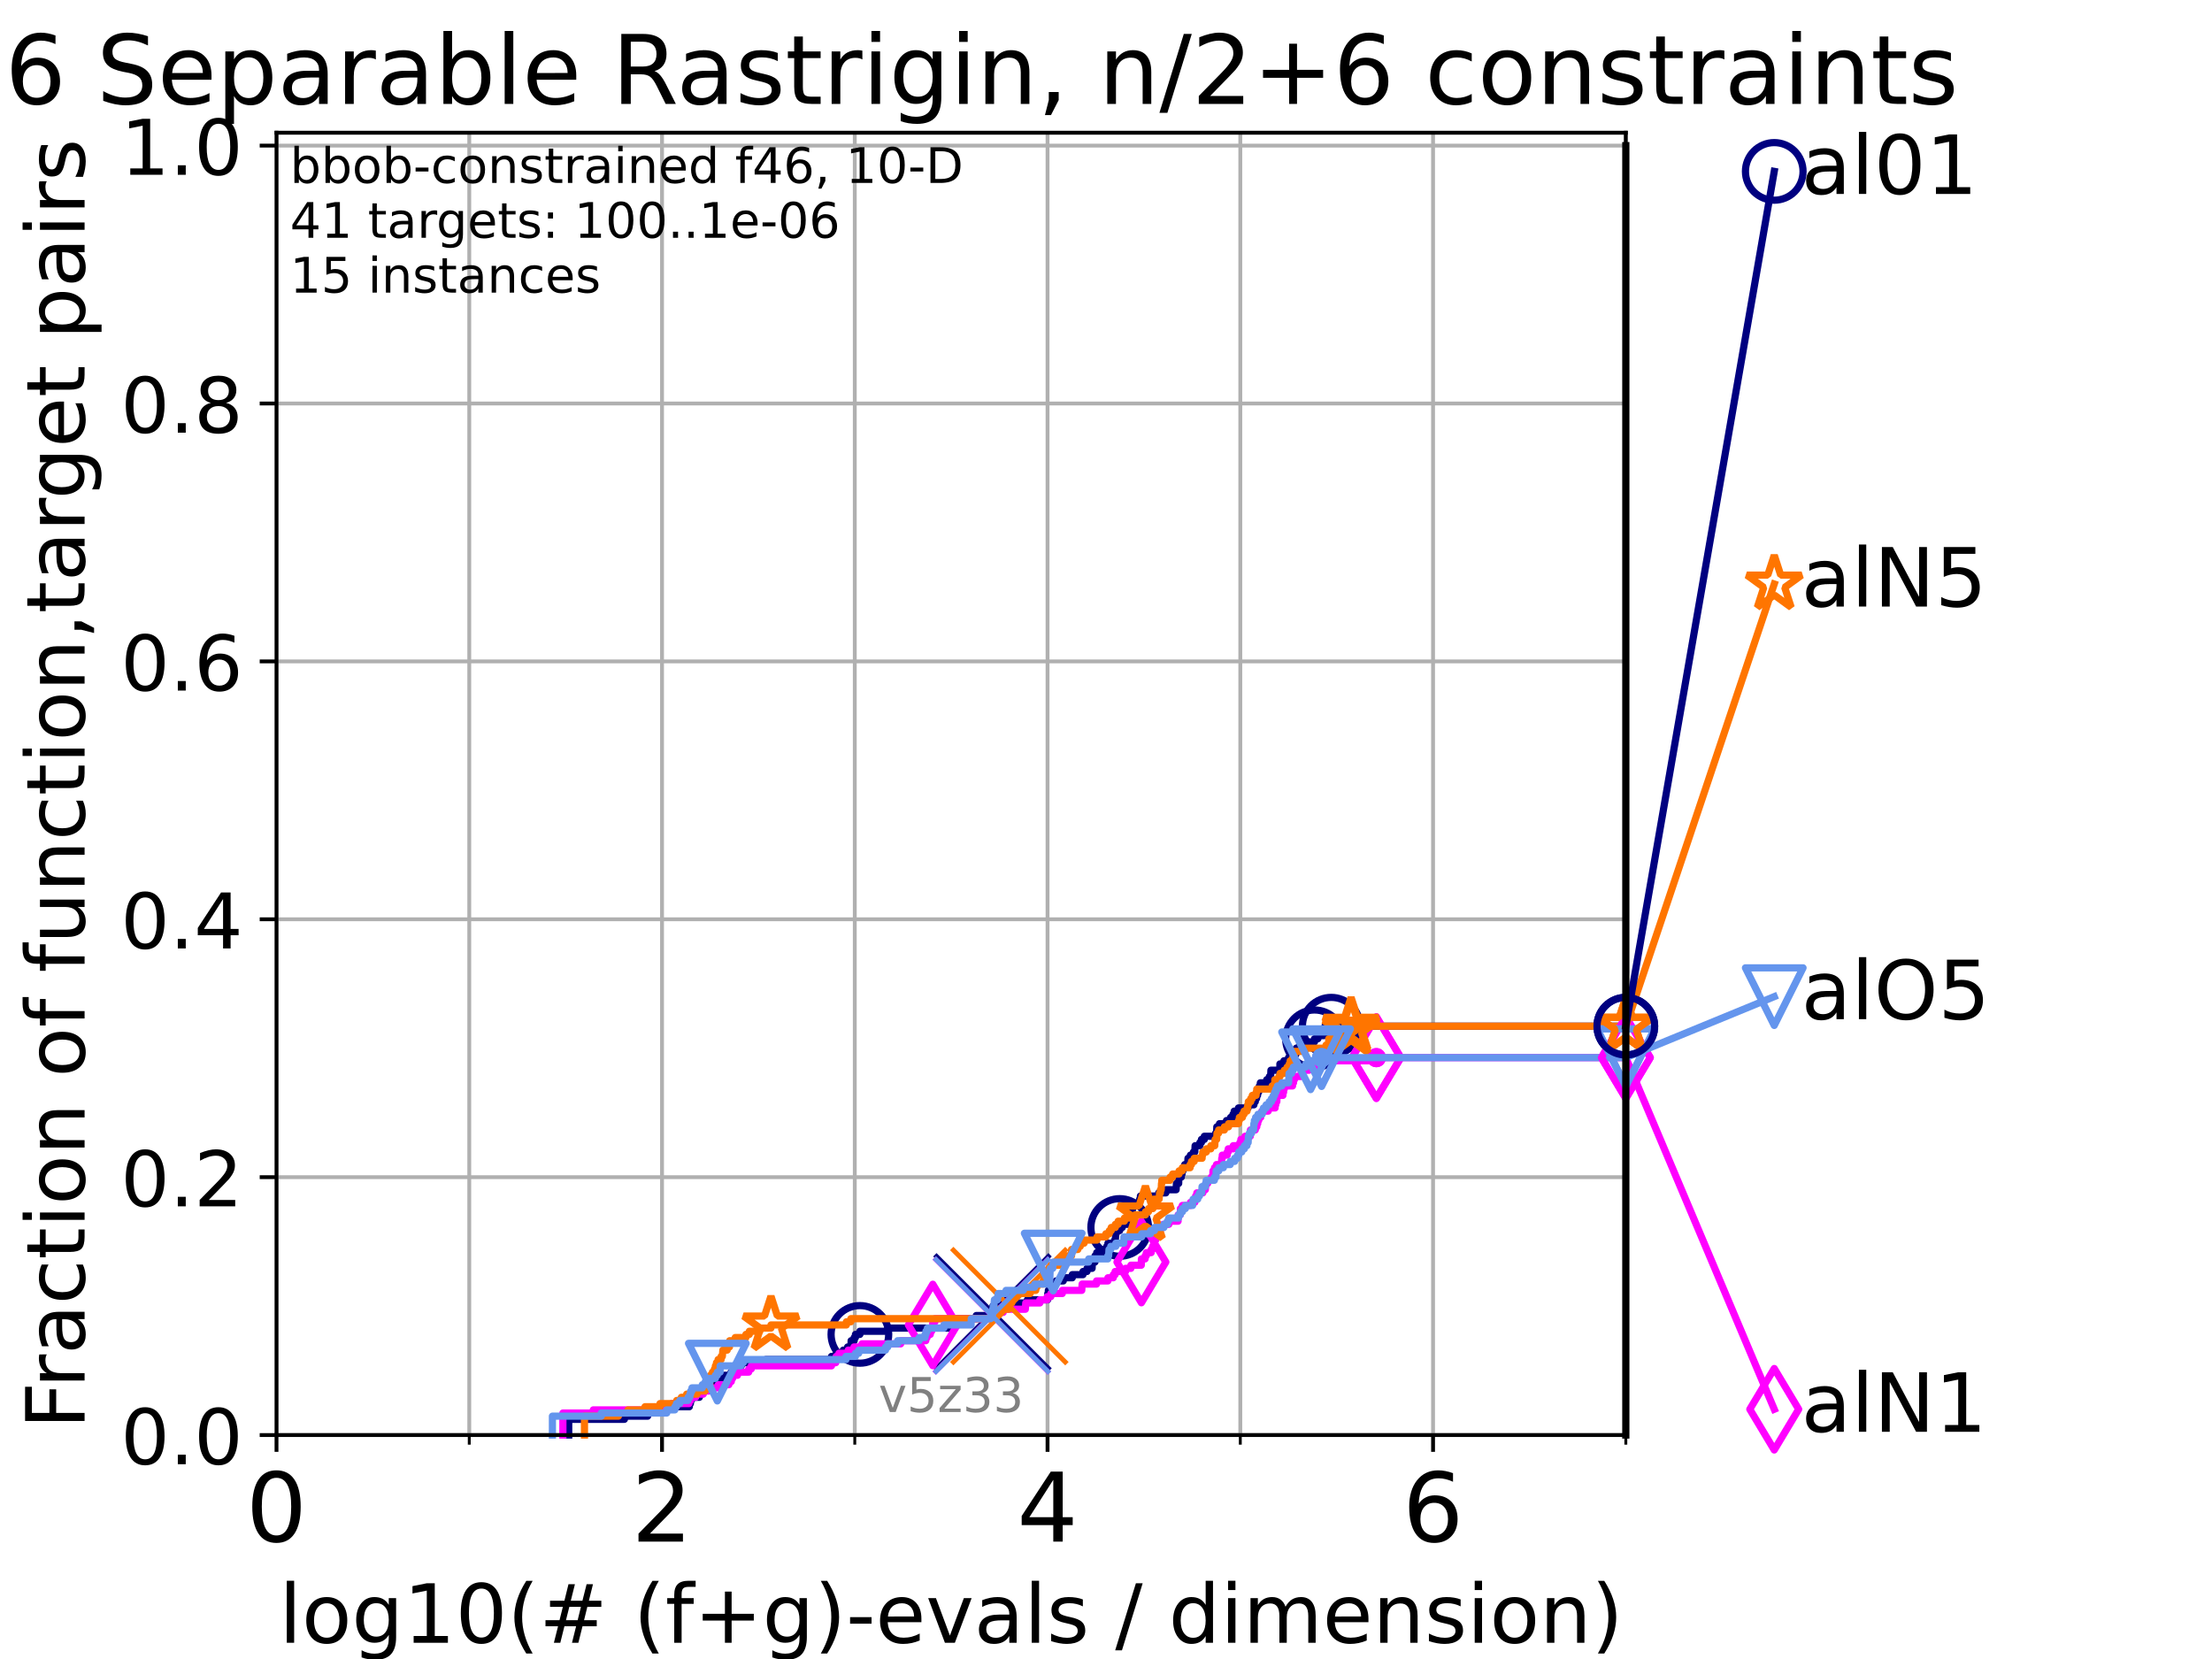 <?xml version="1.0" encoding="utf-8" standalone="no"?>
<!DOCTYPE svg PUBLIC "-//W3C//DTD SVG 1.1//EN"
  "http://www.w3.org/Graphics/SVG/1.1/DTD/svg11.dtd">
<!-- Created with matplotlib (https://matplotlib.org/) -->
<svg height="345.6pt" version="1.1" viewBox="0 0 460.8 345.6" width="460.8pt" xmlns="http://www.w3.org/2000/svg" xmlns:xlink="http://www.w3.org/1999/xlink">
 <defs>
  <style type="text/css">*{stroke-linecap:butt;stroke-linejoin:round;}</style>
 </defs>
 <g id="figure_1">
  <g id="patch_1">
   <path d="M 0 345.6 
L 460.8 345.6 
L 460.8 0 
L 0 0 
z
" style="fill:#ffffff;"/>
  </g>
  <g id="axes_1">
   <g id="patch_2">
    <path d="M 57.6 298.944 
L 338.688 298.944 
L 338.688 27.648 
L 57.6 27.648 
z
" style="fill:#ffffff;"/>
   </g>
   <g id="matplotlib.axis_1">
    <g id="xtick_1">
     <g id="line2d_1">
      <path clip-path="url(#p55d0919878)" d="M 57.6 298.944 
L 57.6 27.648 
" style="fill:none;stroke:#b0b0b0;stroke-linecap:square;stroke-width:0.8;"/>
     </g>
     <g id="line2d_2">
      <defs>
       <path d="M 0 0 
L 0 3.5 
" id="m62b57884d6" style="stroke:#000000;stroke-width:0.8;"/>
      </defs>
      <g>
       <use style="stroke:#000000;stroke-width:0.8;" x="57.6" xlink:href="#m62b57884d6" y="298.944"/>
      </g>
     </g>
     <g id="text_1">
      <!-- 0 -->
      <g transform="translate(51.237 321.141)scale(0.2 -0.2)">
       <defs>
        <path d="M 31.781 66.406 
Q 24.172 66.406 20.328 58.906 
Q 16.5 51.422 16.5 36.375 
Q 16.5 21.391 20.328 13.891 
Q 24.172 6.391 31.781 6.391 
Q 39.453 6.391 43.281 13.891 
Q 47.125 21.391 47.125 36.375 
Q 47.125 51.422 43.281 58.906 
Q 39.453 66.406 31.781 66.406 
z
M 31.781 74.219 
Q 44.047 74.219 50.516 64.516 
Q 56.984 54.828 56.984 36.375 
Q 56.984 17.969 50.516 8.266 
Q 44.047 -1.422 31.781 -1.422 
Q 19.531 -1.422 13.062 8.266 
Q 6.594 17.969 6.594 36.375 
Q 6.594 54.828 13.062 64.516 
Q 19.531 74.219 31.781 74.219 
z
" id="DejaVuSans-48"/>
       </defs>
       <use xlink:href="#DejaVuSans-48"/>
      </g>
     </g>
    </g>
    <g id="xtick_2">
     <g id="line2d_3">
      <path clip-path="url(#p55d0919878)" d="M 137.911 298.944 
L 137.911 27.648 
" style="fill:none;stroke:#b0b0b0;stroke-linecap:square;stroke-width:0.8;"/>
     </g>
     <g id="line2d_4">
      <g>
       <use style="stroke:#000000;stroke-width:0.8;" x="137.911" xlink:href="#m62b57884d6" y="298.944"/>
      </g>
     </g>
     <g id="text_2">
      <!-- 2 -->
      <g transform="translate(131.548 321.141)scale(0.2 -0.2)">
       <defs>
        <path d="M 19.188 8.297 
L 53.609 8.297 
L 53.609 0 
L 7.328 0 
L 7.328 8.297 
Q 12.938 14.109 22.625 23.891 
Q 32.328 33.688 34.812 36.531 
Q 39.547 41.844 41.422 45.531 
Q 43.312 49.219 43.312 52.781 
Q 43.312 58.594 39.234 62.25 
Q 35.156 65.922 28.609 65.922 
Q 23.969 65.922 18.812 64.312 
Q 13.672 62.703 7.812 59.422 
L 7.812 69.391 
Q 13.766 71.781 18.938 73 
Q 24.125 74.219 28.422 74.219 
Q 39.75 74.219 46.484 68.547 
Q 53.219 62.891 53.219 53.422 
Q 53.219 48.922 51.531 44.891 
Q 49.859 40.875 45.406 35.406 
Q 44.188 33.984 37.641 27.219 
Q 31.109 20.453 19.188 8.297 
z
" id="DejaVuSans-50"/>
       </defs>
       <use xlink:href="#DejaVuSans-50"/>
      </g>
     </g>
    </g>
    <g id="xtick_3">
     <g id="line2d_5">
      <path clip-path="url(#p55d0919878)" d="M 218.222 298.944 
L 218.222 27.648 
" style="fill:none;stroke:#b0b0b0;stroke-linecap:square;stroke-width:0.8;"/>
     </g>
     <g id="line2d_6">
      <g>
       <use style="stroke:#000000;stroke-width:0.8;" x="218.222" xlink:href="#m62b57884d6" y="298.944"/>
      </g>
     </g>
     <g id="text_3">
      <!-- 4 -->
      <g transform="translate(211.859 321.141)scale(0.2 -0.2)">
       <defs>
        <path d="M 37.797 64.312 
L 12.891 25.391 
L 37.797 25.391 
z
M 35.203 72.906 
L 47.609 72.906 
L 47.609 25.391 
L 58.016 25.391 
L 58.016 17.188 
L 47.609 17.188 
L 47.609 0 
L 37.797 0 
L 37.797 17.188 
L 4.891 17.188 
L 4.891 26.703 
z
" id="DejaVuSans-52"/>
       </defs>
       <use xlink:href="#DejaVuSans-52"/>
      </g>
     </g>
    </g>
    <g id="xtick_4">
     <g id="line2d_7">
      <path clip-path="url(#p55d0919878)" d="M 298.533 298.944 
L 298.533 27.648 
" style="fill:none;stroke:#b0b0b0;stroke-linecap:square;stroke-width:0.8;"/>
     </g>
     <g id="line2d_8">
      <g>
       <use style="stroke:#000000;stroke-width:0.8;" x="298.533" xlink:href="#m62b57884d6" y="298.944"/>
      </g>
     </g>
     <g id="text_4">
      <!-- 6 -->
      <g transform="translate(292.17 321.141)scale(0.2 -0.2)">
       <defs>
        <path d="M 33.016 40.375 
Q 26.375 40.375 22.484 35.828 
Q 18.609 31.297 18.609 23.391 
Q 18.609 15.531 22.484 10.953 
Q 26.375 6.391 33.016 6.391 
Q 39.656 6.391 43.531 10.953 
Q 47.406 15.531 47.406 23.391 
Q 47.406 31.297 43.531 35.828 
Q 39.656 40.375 33.016 40.375 
z
M 52.594 71.297 
L 52.594 62.312 
Q 48.875 64.062 45.094 64.984 
Q 41.312 65.922 37.594 65.922 
Q 27.828 65.922 22.672 59.328 
Q 17.531 52.734 16.797 39.406 
Q 19.672 43.656 24.016 45.922 
Q 28.375 48.188 33.594 48.188 
Q 44.578 48.188 50.953 41.516 
Q 57.328 34.859 57.328 23.391 
Q 57.328 12.156 50.688 5.359 
Q 44.047 -1.422 33.016 -1.422 
Q 20.359 -1.422 13.672 8.266 
Q 6.984 17.969 6.984 36.375 
Q 6.984 53.656 15.188 63.938 
Q 23.391 74.219 37.203 74.219 
Q 40.922 74.219 44.703 73.484 
Q 48.484 72.75 52.594 71.297 
z
" id="DejaVuSans-54"/>
       </defs>
       <use xlink:href="#DejaVuSans-54"/>
      </g>
     </g>
    </g>
    <g id="xtick_5">
     <g id="line2d_9">
      <path clip-path="url(#p55d0919878)" d="M 97.755 298.944 
L 97.755 27.648 
" style="fill:none;stroke:#b0b0b0;stroke-linecap:square;stroke-width:0.8;"/>
     </g>
     <g id="line2d_10">
      <defs>
       <path d="M 0 0 
L 0 2 
" id="m5513b26e0e" style="stroke:#000000;stroke-width:0.6;"/>
      </defs>
      <g>
       <use style="stroke:#000000;stroke-width:0.6;" x="97.755" xlink:href="#m5513b26e0e" y="298.944"/>
      </g>
     </g>
    </g>
    <g id="xtick_6">
     <g id="line2d_11">
      <path clip-path="url(#p55d0919878)" d="M 178.066 298.944 
L 178.066 27.648 
" style="fill:none;stroke:#b0b0b0;stroke-linecap:square;stroke-width:0.8;"/>
     </g>
     <g id="line2d_12">
      <g>
       <use style="stroke:#000000;stroke-width:0.6;" x="178.066" xlink:href="#m5513b26e0e" y="298.944"/>
      </g>
     </g>
    </g>
    <g id="xtick_7">
     <g id="line2d_13">
      <path clip-path="url(#p55d0919878)" d="M 258.377 298.944 
L 258.377 27.648 
" style="fill:none;stroke:#b0b0b0;stroke-linecap:square;stroke-width:0.8;"/>
     </g>
     <g id="line2d_14">
      <g>
       <use style="stroke:#000000;stroke-width:0.6;" x="258.377" xlink:href="#m5513b26e0e" y="298.944"/>
      </g>
     </g>
    </g>
    <g id="xtick_8">
     <g id="line2d_15">
      <path clip-path="url(#p55d0919878)" d="M 338.688 298.944 
L 338.688 27.648 
" style="fill:none;stroke:#b0b0b0;stroke-linecap:square;stroke-width:0.8;"/>
     </g>
     <g id="line2d_16">
      <g>
       <use style="stroke:#000000;stroke-width:0.6;" x="338.688" xlink:href="#m5513b26e0e" y="298.944"/>
      </g>
     </g>
    </g>
    <g id="text_5">
     <!-- log10(# (f+g)-evals / dimension) -->
     <g transform="translate(58.145 342.218)scale(0.17 -0.17)">
      <defs>
       <path d="M 9.422 75.984 
L 18.406 75.984 
L 18.406 0 
L 9.422 0 
z
" id="DejaVuSans-108"/>
       <path d="M 30.609 48.391 
Q 23.391 48.391 19.188 42.75 
Q 14.984 37.109 14.984 27.297 
Q 14.984 17.484 19.156 11.844 
Q 23.344 6.203 30.609 6.203 
Q 37.797 6.203 41.984 11.859 
Q 46.188 17.531 46.188 27.297 
Q 46.188 37.016 41.984 42.703 
Q 37.797 48.391 30.609 48.391 
z
M 30.609 56 
Q 42.328 56 49.016 48.375 
Q 55.719 40.766 55.719 27.297 
Q 55.719 13.875 49.016 6.219 
Q 42.328 -1.422 30.609 -1.422 
Q 18.844 -1.422 12.172 6.219 
Q 5.516 13.875 5.516 27.297 
Q 5.516 40.766 12.172 48.375 
Q 18.844 56 30.609 56 
z
" id="DejaVuSans-111"/>
       <path d="M 45.406 27.984 
Q 45.406 37.75 41.375 43.109 
Q 37.359 48.484 30.078 48.484 
Q 22.859 48.484 18.828 43.109 
Q 14.797 37.75 14.797 27.984 
Q 14.797 18.266 18.828 12.891 
Q 22.859 7.516 30.078 7.516 
Q 37.359 7.516 41.375 12.891 
Q 45.406 18.266 45.406 27.984 
z
M 54.391 6.781 
Q 54.391 -7.172 48.188 -13.984 
Q 42 -20.797 29.203 -20.797 
Q 24.469 -20.797 20.266 -20.094 
Q 16.062 -19.391 12.109 -17.922 
L 12.109 -9.188 
Q 16.062 -11.328 19.922 -12.344 
Q 23.781 -13.375 27.781 -13.375 
Q 36.625 -13.375 41.016 -8.766 
Q 45.406 -4.156 45.406 5.172 
L 45.406 9.625 
Q 42.625 4.781 38.281 2.391 
Q 33.938 0 27.875 0 
Q 17.828 0 11.672 7.656 
Q 5.516 15.328 5.516 27.984 
Q 5.516 40.672 11.672 48.328 
Q 17.828 56 27.875 56 
Q 33.938 56 38.281 53.609 
Q 42.625 51.219 45.406 46.391 
L 45.406 54.688 
L 54.391 54.688 
z
" id="DejaVuSans-103"/>
       <path d="M 12.406 8.297 
L 28.516 8.297 
L 28.516 63.922 
L 10.984 60.406 
L 10.984 69.391 
L 28.422 72.906 
L 38.281 72.906 
L 38.281 8.297 
L 54.391 8.297 
L 54.391 0 
L 12.406 0 
z
" id="DejaVuSans-49"/>
       <path d="M 31 75.875 
Q 24.469 64.656 21.281 53.656 
Q 18.109 42.672 18.109 31.391 
Q 18.109 20.125 21.312 9.062 
Q 24.516 -2 31 -13.188 
L 23.188 -13.188 
Q 15.875 -1.703 12.234 9.375 
Q 8.594 20.453 8.594 31.391 
Q 8.594 42.281 12.203 53.312 
Q 15.828 64.359 23.188 75.875 
z
" id="DejaVuSans-40"/>
       <path d="M 51.125 44 
L 36.922 44 
L 32.812 27.688 
L 47.125 27.688 
z
M 43.797 71.781 
L 38.719 51.516 
L 52.984 51.516 
L 58.109 71.781 
L 65.922 71.781 
L 60.891 51.516 
L 76.125 51.516 
L 76.125 44 
L 58.984 44 
L 54.984 27.688 
L 70.516 27.688 
L 70.516 20.219 
L 53.078 20.219 
L 48 0 
L 40.188 0 
L 45.219 20.219 
L 30.906 20.219 
L 25.875 0 
L 18.016 0 
L 23.094 20.219 
L 7.719 20.219 
L 7.719 27.688 
L 24.906 27.688 
L 29 44 
L 13.281 44 
L 13.281 51.516 
L 30.906 51.516 
L 35.891 71.781 
z
" id="DejaVuSans-35"/>
       <path id="DejaVuSans-32"/>
       <path d="M 37.109 75.984 
L 37.109 68.5 
L 28.516 68.5 
Q 23.688 68.5 21.797 66.547 
Q 19.922 64.594 19.922 59.516 
L 19.922 54.688 
L 34.719 54.688 
L 34.719 47.703 
L 19.922 47.703 
L 19.922 0 
L 10.891 0 
L 10.891 47.703 
L 2.297 47.703 
L 2.297 54.688 
L 10.891 54.688 
L 10.891 58.5 
Q 10.891 67.625 15.141 71.797 
Q 19.391 75.984 28.609 75.984 
z
" id="DejaVuSans-102"/>
       <path d="M 46 62.703 
L 46 35.5 
L 73.188 35.5 
L 73.188 27.203 
L 46 27.203 
L 46 0 
L 37.797 0 
L 37.797 27.203 
L 10.594 27.203 
L 10.594 35.5 
L 37.797 35.5 
L 37.797 62.703 
z
" id="DejaVuSans-43"/>
       <path d="M 8.016 75.875 
L 15.828 75.875 
Q 23.141 64.359 26.781 53.312 
Q 30.422 42.281 30.422 31.391 
Q 30.422 20.453 26.781 9.375 
Q 23.141 -1.703 15.828 -13.188 
L 8.016 -13.188 
Q 14.5 -2 17.703 9.062 
Q 20.906 20.125 20.906 31.391 
Q 20.906 42.672 17.703 53.656 
Q 14.5 64.656 8.016 75.875 
z
" id="DejaVuSans-41"/>
       <path d="M 4.891 31.391 
L 31.203 31.391 
L 31.203 23.391 
L 4.891 23.391 
z
" id="DejaVuSans-45"/>
       <path d="M 56.203 29.594 
L 56.203 25.203 
L 14.891 25.203 
Q 15.484 15.922 20.484 11.062 
Q 25.484 6.203 34.422 6.203 
Q 39.594 6.203 44.453 7.469 
Q 49.312 8.734 54.109 11.281 
L 54.109 2.781 
Q 49.266 0.734 44.188 -0.344 
Q 39.109 -1.422 33.891 -1.422 
Q 20.797 -1.422 13.156 6.188 
Q 5.516 13.812 5.516 26.812 
Q 5.516 40.234 12.766 48.109 
Q 20.016 56 32.328 56 
Q 43.359 56 49.781 48.891 
Q 56.203 41.797 56.203 29.594 
z
M 47.219 32.234 
Q 47.125 39.594 43.094 43.984 
Q 39.062 48.391 32.422 48.391 
Q 24.906 48.391 20.391 44.141 
Q 15.875 39.891 15.188 32.172 
z
" id="DejaVuSans-101"/>
       <path d="M 2.984 54.688 
L 12.5 54.688 
L 29.594 8.797 
L 46.688 54.688 
L 56.203 54.688 
L 35.688 0 
L 23.484 0 
z
" id="DejaVuSans-118"/>
       <path d="M 34.281 27.484 
Q 23.391 27.484 19.188 25 
Q 14.984 22.516 14.984 16.5 
Q 14.984 11.719 18.141 8.906 
Q 21.297 6.109 26.703 6.109 
Q 34.188 6.109 38.703 11.406 
Q 43.219 16.703 43.219 25.484 
L 43.219 27.484 
z
M 52.203 31.203 
L 52.203 0 
L 43.219 0 
L 43.219 8.297 
Q 40.141 3.328 35.547 0.953 
Q 30.953 -1.422 24.312 -1.422 
Q 15.922 -1.422 10.953 3.297 
Q 6 8.016 6 15.922 
Q 6 25.141 12.172 29.828 
Q 18.359 34.516 30.609 34.516 
L 43.219 34.516 
L 43.219 35.406 
Q 43.219 41.609 39.141 45 
Q 35.062 48.391 27.688 48.391 
Q 23 48.391 18.547 47.266 
Q 14.109 46.141 10.016 43.891 
L 10.016 52.203 
Q 14.938 54.109 19.578 55.047 
Q 24.219 56 28.609 56 
Q 40.484 56 46.344 49.844 
Q 52.203 43.703 52.203 31.203 
z
" id="DejaVuSans-97"/>
       <path d="M 44.281 53.078 
L 44.281 44.578 
Q 40.484 46.531 36.375 47.5 
Q 32.281 48.484 27.875 48.484 
Q 21.188 48.484 17.844 46.438 
Q 14.5 44.391 14.5 40.281 
Q 14.5 37.156 16.891 35.375 
Q 19.281 33.594 26.516 31.984 
L 29.594 31.297 
Q 39.156 29.25 43.188 25.516 
Q 47.219 21.781 47.219 15.094 
Q 47.219 7.469 41.188 3.016 
Q 35.156 -1.422 24.609 -1.422 
Q 20.219 -1.422 15.453 -0.562 
Q 10.688 0.297 5.422 2 
L 5.422 11.281 
Q 10.406 8.688 15.234 7.391 
Q 20.062 6.109 24.812 6.109 
Q 31.156 6.109 34.562 8.281 
Q 37.984 10.453 37.984 14.406 
Q 37.984 18.062 35.516 20.016 
Q 33.062 21.969 24.703 23.781 
L 21.578 24.516 
Q 13.234 26.266 9.516 29.906 
Q 5.812 33.547 5.812 39.891 
Q 5.812 47.609 11.281 51.797 
Q 16.75 56 26.812 56 
Q 31.781 56 36.172 55.266 
Q 40.578 54.547 44.281 53.078 
z
" id="DejaVuSans-115"/>
       <path d="M 25.391 72.906 
L 33.688 72.906 
L 8.297 -9.281 
L 0 -9.281 
z
" id="DejaVuSans-47"/>
       <path d="M 45.406 46.391 
L 45.406 75.984 
L 54.391 75.984 
L 54.391 0 
L 45.406 0 
L 45.406 8.203 
Q 42.578 3.328 38.25 0.953 
Q 33.938 -1.422 27.875 -1.422 
Q 17.969 -1.422 11.734 6.484 
Q 5.516 14.406 5.516 27.297 
Q 5.516 40.188 11.734 48.094 
Q 17.969 56 27.875 56 
Q 33.938 56 38.25 53.625 
Q 42.578 51.266 45.406 46.391 
z
M 14.797 27.297 
Q 14.797 17.391 18.875 11.75 
Q 22.953 6.109 30.078 6.109 
Q 37.203 6.109 41.297 11.75 
Q 45.406 17.391 45.406 27.297 
Q 45.406 37.203 41.297 42.844 
Q 37.203 48.484 30.078 48.484 
Q 22.953 48.484 18.875 42.844 
Q 14.797 37.203 14.797 27.297 
z
" id="DejaVuSans-100"/>
       <path d="M 9.422 54.688 
L 18.406 54.688 
L 18.406 0 
L 9.422 0 
z
M 9.422 75.984 
L 18.406 75.984 
L 18.406 64.594 
L 9.422 64.594 
z
" id="DejaVuSans-105"/>
       <path d="M 52 44.188 
Q 55.375 50.25 60.062 53.125 
Q 64.75 56 71.094 56 
Q 79.641 56 84.281 50.016 
Q 88.922 44.047 88.922 33.016 
L 88.922 0 
L 79.891 0 
L 79.891 32.719 
Q 79.891 40.578 77.094 44.375 
Q 74.312 48.188 68.609 48.188 
Q 61.625 48.188 57.562 43.547 
Q 53.516 38.922 53.516 30.906 
L 53.516 0 
L 44.484 0 
L 44.484 32.719 
Q 44.484 40.625 41.703 44.406 
Q 38.922 48.188 33.109 48.188 
Q 26.219 48.188 22.156 43.531 
Q 18.109 38.875 18.109 30.906 
L 18.109 0 
L 9.078 0 
L 9.078 54.688 
L 18.109 54.688 
L 18.109 46.188 
Q 21.188 51.219 25.484 53.609 
Q 29.781 56 35.688 56 
Q 41.656 56 45.828 52.969 
Q 50 49.953 52 44.188 
z
" id="DejaVuSans-109"/>
       <path d="M 54.891 33.016 
L 54.891 0 
L 45.906 0 
L 45.906 32.719 
Q 45.906 40.484 42.875 44.328 
Q 39.844 48.188 33.797 48.188 
Q 26.516 48.188 22.312 43.547 
Q 18.109 38.922 18.109 30.906 
L 18.109 0 
L 9.078 0 
L 9.078 54.688 
L 18.109 54.688 
L 18.109 46.188 
Q 21.344 51.125 25.703 53.562 
Q 30.078 56 35.797 56 
Q 45.219 56 50.047 50.172 
Q 54.891 44.344 54.891 33.016 
z
" id="DejaVuSans-110"/>
      </defs>
      <use xlink:href="#DejaVuSans-108"/>
      <use x="27.783" xlink:href="#DejaVuSans-111"/>
      <use x="88.965" xlink:href="#DejaVuSans-103"/>
      <use x="152.441" xlink:href="#DejaVuSans-49"/>
      <use x="216.064" xlink:href="#DejaVuSans-48"/>
      <use x="279.688" xlink:href="#DejaVuSans-40"/>
      <use x="318.701" xlink:href="#DejaVuSans-35"/>
      <use x="402.49" xlink:href="#DejaVuSans-32"/>
      <use x="434.277" xlink:href="#DejaVuSans-40"/>
      <use x="473.291" xlink:href="#DejaVuSans-102"/>
      <use x="508.496" xlink:href="#DejaVuSans-43"/>
      <use x="592.285" xlink:href="#DejaVuSans-103"/>
      <use x="655.762" xlink:href="#DejaVuSans-41"/>
      <use x="694.775" xlink:href="#DejaVuSans-45"/>
      <use x="730.859" xlink:href="#DejaVuSans-101"/>
      <use x="792.383" xlink:href="#DejaVuSans-118"/>
      <use x="851.562" xlink:href="#DejaVuSans-97"/>
      <use x="912.842" xlink:href="#DejaVuSans-108"/>
      <use x="940.625" xlink:href="#DejaVuSans-115"/>
      <use x="992.725" xlink:href="#DejaVuSans-32"/>
      <use x="1024.512" xlink:href="#DejaVuSans-47"/>
      <use x="1058.203" xlink:href="#DejaVuSans-32"/>
      <use x="1089.99" xlink:href="#DejaVuSans-100"/>
      <use x="1153.467" xlink:href="#DejaVuSans-105"/>
      <use x="1181.25" xlink:href="#DejaVuSans-109"/>
      <use x="1278.662" xlink:href="#DejaVuSans-101"/>
      <use x="1340.186" xlink:href="#DejaVuSans-110"/>
      <use x="1403.564" xlink:href="#DejaVuSans-115"/>
      <use x="1455.664" xlink:href="#DejaVuSans-105"/>
      <use x="1483.447" xlink:href="#DejaVuSans-111"/>
      <use x="1544.629" xlink:href="#DejaVuSans-110"/>
      <use x="1608.008" xlink:href="#DejaVuSans-41"/>
     </g>
    </g>
   </g>
   <g id="matplotlib.axis_2">
    <g id="ytick_1">
     <g id="line2d_17">
      <path clip-path="url(#p55d0919878)" d="M 57.6 298.944 
L 338.688 298.944 
" style="fill:none;stroke:#b0b0b0;stroke-linecap:square;stroke-width:0.8;"/>
     </g>
     <g id="line2d_18">
      <defs>
       <path d="M 0 0 
L -3.5 0 
" id="meb91e2f93f" style="stroke:#000000;stroke-width:0.8;"/>
      </defs>
      <g>
       <use style="stroke:#000000;stroke-width:0.8;" x="57.6" xlink:href="#meb91e2f93f" y="298.944"/>
      </g>
     </g>
     <g id="text_6">
      <!-- 0.0 -->
      <g transform="translate(25.155 305.023)scale(0.16 -0.16)">
       <defs>
        <path d="M 10.688 12.406 
L 21 12.406 
L 21 0 
L 10.688 0 
z
" id="DejaVuSans-46"/>
       </defs>
       <use xlink:href="#DejaVuSans-48"/>
       <use x="63.623" xlink:href="#DejaVuSans-46"/>
       <use x="95.41" xlink:href="#DejaVuSans-48"/>
      </g>
     </g>
    </g>
    <g id="ytick_2">
     <g id="line2d_19">
      <path clip-path="url(#p55d0919878)" d="M 57.6 245.222 
L 338.688 245.222 
" style="fill:none;stroke:#b0b0b0;stroke-linecap:square;stroke-width:0.8;"/>
     </g>
     <g id="line2d_20">
      <g>
       <use style="stroke:#000000;stroke-width:0.8;" x="57.6" xlink:href="#meb91e2f93f" y="245.222"/>
      </g>
     </g>
     <g id="text_7">
      <!-- 0.2 -->
      <g transform="translate(25.155 251.301)scale(0.16 -0.16)">
       <use xlink:href="#DejaVuSans-48"/>
       <use x="63.623" xlink:href="#DejaVuSans-46"/>
       <use x="95.41" xlink:href="#DejaVuSans-50"/>
      </g>
     </g>
    </g>
    <g id="ytick_3">
     <g id="line2d_21">
      <path clip-path="url(#p55d0919878)" d="M 57.6 191.5 
L 338.688 191.5 
" style="fill:none;stroke:#b0b0b0;stroke-linecap:square;stroke-width:0.8;"/>
     </g>
     <g id="line2d_22">
      <g>
       <use style="stroke:#000000;stroke-width:0.8;" x="57.6" xlink:href="#meb91e2f93f" y="191.5"/>
      </g>
     </g>
     <g id="text_8">
      <!-- 0.4 -->
      <g transform="translate(25.155 197.579)scale(0.16 -0.16)">
       <use xlink:href="#DejaVuSans-48"/>
       <use x="63.623" xlink:href="#DejaVuSans-46"/>
       <use x="95.41" xlink:href="#DejaVuSans-52"/>
      </g>
     </g>
    </g>
    <g id="ytick_4">
     <g id="line2d_23">
      <path clip-path="url(#p55d0919878)" d="M 57.6 137.778 
L 338.688 137.778 
" style="fill:none;stroke:#b0b0b0;stroke-linecap:square;stroke-width:0.8;"/>
     </g>
     <g id="line2d_24">
      <g>
       <use style="stroke:#000000;stroke-width:0.8;" x="57.6" xlink:href="#meb91e2f93f" y="137.778"/>
      </g>
     </g>
     <g id="text_9">
      <!-- 0.6 -->
      <g transform="translate(25.155 143.857)scale(0.16 -0.16)">
       <use xlink:href="#DejaVuSans-48"/>
       <use x="63.623" xlink:href="#DejaVuSans-46"/>
       <use x="95.41" xlink:href="#DejaVuSans-54"/>
      </g>
     </g>
    </g>
    <g id="ytick_5">
     <g id="line2d_25">
      <path clip-path="url(#p55d0919878)" d="M 57.6 84.056 
L 338.688 84.056 
" style="fill:none;stroke:#b0b0b0;stroke-linecap:square;stroke-width:0.8;"/>
     </g>
     <g id="line2d_26">
      <g>
       <use style="stroke:#000000;stroke-width:0.8;" x="57.6" xlink:href="#meb91e2f93f" y="84.056"/>
      </g>
     </g>
     <g id="text_10">
      <!-- 0.8 -->
      <g transform="translate(25.155 90.135)scale(0.16 -0.16)">
       <defs>
        <path d="M 31.781 34.625 
Q 24.75 34.625 20.719 30.859 
Q 16.703 27.094 16.703 20.516 
Q 16.703 13.922 20.719 10.156 
Q 24.75 6.391 31.781 6.391 
Q 38.812 6.391 42.859 10.172 
Q 46.922 13.969 46.922 20.516 
Q 46.922 27.094 42.891 30.859 
Q 38.875 34.625 31.781 34.625 
z
M 21.922 38.812 
Q 15.578 40.375 12.031 44.719 
Q 8.5 49.078 8.5 55.328 
Q 8.5 64.062 14.719 69.141 
Q 20.953 74.219 31.781 74.219 
Q 42.672 74.219 48.875 69.141 
Q 55.078 64.062 55.078 55.328 
Q 55.078 49.078 51.531 44.719 
Q 48 40.375 41.703 38.812 
Q 48.828 37.156 52.797 32.312 
Q 56.781 27.484 56.781 20.516 
Q 56.781 9.906 50.312 4.234 
Q 43.844 -1.422 31.781 -1.422 
Q 19.734 -1.422 13.25 4.234 
Q 6.781 9.906 6.781 20.516 
Q 6.781 27.484 10.781 32.312 
Q 14.797 37.156 21.922 38.812 
z
M 18.312 54.391 
Q 18.312 48.734 21.844 45.562 
Q 25.391 42.391 31.781 42.391 
Q 38.141 42.391 41.719 45.562 
Q 45.312 48.734 45.312 54.391 
Q 45.312 60.062 41.719 63.234 
Q 38.141 66.406 31.781 66.406 
Q 25.391 66.406 21.844 63.234 
Q 18.312 60.062 18.312 54.391 
z
" id="DejaVuSans-56"/>
       </defs>
       <use xlink:href="#DejaVuSans-48"/>
       <use x="63.623" xlink:href="#DejaVuSans-46"/>
       <use x="95.41" xlink:href="#DejaVuSans-56"/>
      </g>
     </g>
    </g>
    <g id="ytick_6">
     <g id="line2d_27">
      <path clip-path="url(#p55d0919878)" d="M 57.6 30.334 
L 338.688 30.334 
" style="fill:none;stroke:#b0b0b0;stroke-linecap:square;stroke-width:0.8;"/>
     </g>
     <g id="line2d_28">
      <g>
       <use style="stroke:#000000;stroke-width:0.8;" x="57.6" xlink:href="#meb91e2f93f" y="30.334"/>
      </g>
     </g>
     <g id="text_11">
      <!-- 1.0 -->
      <g transform="translate(25.155 36.413)scale(0.16 -0.16)">
       <use xlink:href="#DejaVuSans-49"/>
       <use x="63.623" xlink:href="#DejaVuSans-46"/>
       <use x="95.41" xlink:href="#DejaVuSans-48"/>
      </g>
     </g>
    </g>
    <g id="text_12">
     <!-- Fraction of function,target pairs -->
     <g transform="translate(17.62 297.681)rotate(-90)scale(0.17 -0.17)">
      <defs>
       <path d="M 9.812 72.906 
L 51.703 72.906 
L 51.703 64.594 
L 19.672 64.594 
L 19.672 43.109 
L 48.578 43.109 
L 48.578 34.812 
L 19.672 34.812 
L 19.672 0 
L 9.812 0 
z
" id="DejaVuSans-70"/>
       <path d="M 41.109 46.297 
Q 39.594 47.172 37.812 47.578 
Q 36.031 48 33.891 48 
Q 26.266 48 22.188 43.047 
Q 18.109 38.094 18.109 28.812 
L 18.109 0 
L 9.078 0 
L 9.078 54.688 
L 18.109 54.688 
L 18.109 46.188 
Q 20.953 51.172 25.484 53.578 
Q 30.031 56 36.531 56 
Q 37.453 56 38.578 55.875 
Q 39.703 55.766 41.062 55.516 
z
" id="DejaVuSans-114"/>
       <path d="M 48.781 52.594 
L 48.781 44.188 
Q 44.969 46.297 41.141 47.344 
Q 37.312 48.391 33.406 48.391 
Q 24.656 48.391 19.812 42.844 
Q 14.984 37.312 14.984 27.297 
Q 14.984 17.281 19.812 11.734 
Q 24.656 6.203 33.406 6.203 
Q 37.312 6.203 41.141 7.25 
Q 44.969 8.297 48.781 10.406 
L 48.781 2.094 
Q 45.016 0.344 40.984 -0.531 
Q 36.969 -1.422 32.422 -1.422 
Q 20.062 -1.422 12.781 6.344 
Q 5.516 14.109 5.516 27.297 
Q 5.516 40.672 12.859 48.328 
Q 20.219 56 33.016 56 
Q 37.156 56 41.109 55.141 
Q 45.062 54.297 48.781 52.594 
z
" id="DejaVuSans-99"/>
       <path d="M 18.312 70.219 
L 18.312 54.688 
L 36.812 54.688 
L 36.812 47.703 
L 18.312 47.703 
L 18.312 18.016 
Q 18.312 11.328 20.141 9.422 
Q 21.969 7.516 27.594 7.516 
L 36.812 7.516 
L 36.812 0 
L 27.594 0 
Q 17.188 0 13.234 3.875 
Q 9.281 7.766 9.281 18.016 
L 9.281 47.703 
L 2.688 47.703 
L 2.688 54.688 
L 9.281 54.688 
L 9.281 70.219 
z
" id="DejaVuSans-116"/>
       <path d="M 8.5 21.578 
L 8.5 54.688 
L 17.484 54.688 
L 17.484 21.922 
Q 17.484 14.156 20.5 10.266 
Q 23.531 6.391 29.594 6.391 
Q 36.859 6.391 41.078 11.031 
Q 45.312 15.672 45.312 23.688 
L 45.312 54.688 
L 54.297 54.688 
L 54.297 0 
L 45.312 0 
L 45.312 8.406 
Q 42.047 3.422 37.719 1 
Q 33.406 -1.422 27.688 -1.422 
Q 18.266 -1.422 13.375 4.438 
Q 8.5 10.297 8.5 21.578 
z
M 31.109 56 
z
" id="DejaVuSans-117"/>
       <path d="M 11.719 12.406 
L 22.016 12.406 
L 22.016 4 
L 14.016 -11.625 
L 7.719 -11.625 
L 11.719 4 
z
" id="DejaVuSans-44"/>
       <path d="M 18.109 8.203 
L 18.109 -20.797 
L 9.078 -20.797 
L 9.078 54.688 
L 18.109 54.688 
L 18.109 46.391 
Q 20.953 51.266 25.266 53.625 
Q 29.594 56 35.594 56 
Q 45.562 56 51.781 48.094 
Q 58.016 40.188 58.016 27.297 
Q 58.016 14.406 51.781 6.484 
Q 45.562 -1.422 35.594 -1.422 
Q 29.594 -1.422 25.266 0.953 
Q 20.953 3.328 18.109 8.203 
z
M 48.688 27.297 
Q 48.688 37.203 44.609 42.844 
Q 40.531 48.484 33.406 48.484 
Q 26.266 48.484 22.188 42.844 
Q 18.109 37.203 18.109 27.297 
Q 18.109 17.391 22.188 11.75 
Q 26.266 6.109 33.406 6.109 
Q 40.531 6.109 44.609 11.75 
Q 48.688 17.391 48.688 27.297 
z
" id="DejaVuSans-112"/>
      </defs>
      <use xlink:href="#DejaVuSans-70"/>
      <use x="50.27" xlink:href="#DejaVuSans-114"/>
      <use x="91.383" xlink:href="#DejaVuSans-97"/>
      <use x="152.662" xlink:href="#DejaVuSans-99"/>
      <use x="207.643" xlink:href="#DejaVuSans-116"/>
      <use x="246.852" xlink:href="#DejaVuSans-105"/>
      <use x="274.635" xlink:href="#DejaVuSans-111"/>
      <use x="335.816" xlink:href="#DejaVuSans-110"/>
      <use x="399.195" xlink:href="#DejaVuSans-32"/>
      <use x="430.982" xlink:href="#DejaVuSans-111"/>
      <use x="492.164" xlink:href="#DejaVuSans-102"/>
      <use x="527.369" xlink:href="#DejaVuSans-32"/>
      <use x="559.156" xlink:href="#DejaVuSans-102"/>
      <use x="594.361" xlink:href="#DejaVuSans-117"/>
      <use x="657.74" xlink:href="#DejaVuSans-110"/>
      <use x="721.119" xlink:href="#DejaVuSans-99"/>
      <use x="776.1" xlink:href="#DejaVuSans-116"/>
      <use x="815.309" xlink:href="#DejaVuSans-105"/>
      <use x="843.092" xlink:href="#DejaVuSans-111"/>
      <use x="904.273" xlink:href="#DejaVuSans-110"/>
      <use x="967.652" xlink:href="#DejaVuSans-44"/>
      <use x="999.439" xlink:href="#DejaVuSans-116"/>
      <use x="1038.648" xlink:href="#DejaVuSans-97"/>
      <use x="1099.928" xlink:href="#DejaVuSans-114"/>
      <use x="1139.291" xlink:href="#DejaVuSans-103"/>
      <use x="1202.768" xlink:href="#DejaVuSans-101"/>
      <use x="1264.291" xlink:href="#DejaVuSans-116"/>
      <use x="1303.5" xlink:href="#DejaVuSans-32"/>
      <use x="1335.287" xlink:href="#DejaVuSans-112"/>
      <use x="1398.764" xlink:href="#DejaVuSans-97"/>
      <use x="1460.043" xlink:href="#DejaVuSans-105"/>
      <use x="1487.826" xlink:href="#DejaVuSans-114"/>
      <use x="1528.939" xlink:href="#DejaVuSans-115"/>
     </g>
    </g>
   </g>
   <g id="line2d_29">
    <defs>
     <path d="M 0 1.5 
C 0.398 1.5 0.779 1.342 1.061 1.061 
C 1.342 0.779 1.5 0.398 1.5 0 
C 1.5 -0.398 1.342 -0.779 1.061 -1.061 
C 0.779 -1.342 0.398 -1.5 0 -1.5 
C -0.398 -1.5 -0.779 -1.342 -1.061 -1.061 
C -1.342 -0.779 -1.5 -0.398 -1.5 0 
C -1.5 0.398 -1.342 0.779 -1.061 1.061 
C -0.779 1.342 -0.398 1.5 0 1.5 
z
" id="m616a935cd5" style="stroke:#000080;"/>
    </defs>
    <g>
     <use style="fill:#000080;stroke:#000080;" x="277.32" xlink:href="#m616a935cd5" y="213.775"/>
     <use style="fill:#000080;stroke:#000080;" x="277.32" xlink:href="#m616a935cd5" y="213.775"/>
    </g>
   </g>
   <g id="line2d_30">
    <path d="M 118.471 298.944 
L 118.471 295.668 
L 130.073 295.668 
L 130.073 295.013 
L 134.912 295.013 
L 134.912 294.358 
L 135.682 294.358 
L 135.682 293.703 
L 138.494 293.703 
L 138.494 293.048 
L 143.603 293.048 
L 143.603 292.393 
L 143.828 292.393 
L 143.828 291.737 
L 144.026 291.737 
L 144.026 291.082 
L 145.688 291.082 
L 145.688 290.427 
L 146.173 290.427 
L 146.173 289.772 
L 147.103 289.772 
L 147.103 289.117 
L 147.61 289.117 
L 147.61 288.462 
L 148.142 288.462 
L 148.142 287.807 
L 149.718 287.807 
L 149.718 287.151 
L 150.949 287.151 
L 150.949 286.496 
L 152.284 286.496 
L 152.284 285.841 
L 152.677 285.841 
L 152.677 285.186 
L 153.946 285.186 
L 153.946 284.531 
L 154.413 284.531 
L 154.413 283.876 
L 159.527 283.876 
L 159.527 283.22 
L 173.214 283.22 
L 173.214 282.565 
L 174.199 282.565 
L 174.199 281.91 
L 175.668 281.91 
L 175.668 281.255 
L 176.569 281.255 
L 176.569 280.6 
L 177.265 280.6 
L 177.305 279.29 
L 177.946 279.29 
L 177.946 278.634 
L 178.204 278.634 
L 178.204 277.979 
L 179.13 277.979 
L 179.13 277.324 
L 184.953 277.324 
L 184.953 276.669 
L 198.134 276.669 
L 198.134 276.014 
L 198.565 276.014 
L 198.565 275.359 
L 199.234 275.359 
L 199.234 274.704 
L 203.377 274.704 
L 203.377 274.048 
L 206.592 274.048 
L 206.592 273.393 
L 206.792 273.393 
L 206.825 272.083 
L 211.839 272.083 
L 211.839 271.428 
L 214.023 271.428 
L 214.023 270.773 
L 218.243 270.773 
L 218.27 269.462 
L 218.387 269.462 
L 218.387 268.807 
L 218.756 268.807 
L 218.756 268.152 
L 219.152 268.152 
L 219.152 267.497 
L 219.995 267.497 
L 219.995 266.842 
L 221.5 266.842 
L 221.5 266.187 
L 223.378 266.187 
L 223.378 265.532 
L 225.606 265.532 
L 225.606 264.876 
L 226.443 264.876 
L 226.443 264.221 
L 227.505 264.221 
L 227.57 262.911 
L 228.1 262.911 
L 228.118 261.601 
L 228.465 261.601 
L 228.465 260.946 
L 229.73 260.946 
L 229.73 260.29 
L 230.562 260.29 
L 230.562 259.635 
L 230.805 259.635 
L 230.805 258.98 
L 232.2 258.98 
L 232.2 258.325 
L 232.353 258.325 
L 232.428 257.015 
L 232.519 257.015 
L 232.519 256.36 
L 233.256 256.36 
L 233.256 255.704 
L 233.788 255.704 
L 233.788 255.049 
L 234.876 255.049 
L 234.919 253.739 
L 235.147 253.739 
L 235.147 253.084 
L 235.74 253.084 
L 235.74 252.429 
L 235.865 252.429 
L 235.865 251.773 
L 235.98 251.773 
L 235.98 251.118 
L 237.313 251.118 
L 237.411 249.808 
L 237.568 249.808 
L 237.568 249.153 
L 241.374 249.153 
L 241.374 248.498 
L 242.865 248.498 
L 242.865 247.843 
L 245.011 247.843 
L 245.072 246.532 
L 245.543 246.532 
L 245.572 245.222 
L 246.088 245.222 
L 246.088 244.567 
L 246.242 244.567 
L 246.242 243.912 
L 246.444 243.912 
L 246.444 243.257 
L 246.803 243.257 
L 246.803 242.601 
L 247.403 242.601 
L 247.48 241.291 
L 247.98 241.291 
L 247.98 240.636 
L 248.611 240.636 
L 248.611 239.981 
L 248.897 239.981 
L 248.964 238.671 
L 249.952 238.671 
L 249.952 238.015 
L 250.281 238.015 
L 250.281 237.36 
L 250.882 237.36 
L 250.882 236.705 
L 253.242 236.705 
L 253.242 236.05 
L 253.448 236.05 
L 253.48 234.74 
L 254.04 234.74 
L 254.04 234.085 
L 255.498 234.085 
L 255.498 233.429 
L 256.359 233.429 
L 256.359 232.774 
L 256.853 232.774 
L 256.853 232.119 
L 257.109 232.119 
L 257.109 231.464 
L 257.986 231.464 
L 257.986 230.809 
L 260.001 230.809 
L 260.001 230.154 
L 261.217 230.154 
L 261.217 229.499 
L 261.504 229.499 
L 261.504 228.843 
L 261.767 228.843 
L 261.767 228.188 
L 261.977 228.188 
L 261.977 227.533 
L 262.198 227.533 
L 262.198 226.878 
L 262.348 226.878 
L 262.348 226.223 
L 262.552 226.223 
L 262.552 225.568 
L 263.887 225.568 
L 263.887 224.912 
L 264.435 224.912 
L 264.435 224.257 
L 264.694 224.257 
L 264.757 222.947 
L 266.621 222.947 
L 266.622 221.637 
L 267.461 221.637 
L 267.461 220.982 
L 268.42 220.982 
L 268.42 220.326 
L 268.912 220.326 
L 268.912 219.671 
L 269.945 219.671 
L 270.023 218.361 
L 270.709 218.361 
L 270.709 217.706 
L 271.853 217.706 
L 271.853 217.051 
L 273.829 217.051 
L 273.829 216.396 
L 274.54 216.396 
L 274.54 215.74 
L 275.776 215.74 
L 275.776 215.085 
L 277.137 215.085 
L 277.137 214.43 
L 277.32 214.43 
L 277.32 213.775 
L 338.688 213.775 
L 338.688 213.775 
" style="fill:none;stroke:#000080;stroke-linecap:square;stroke-width:1.5;"/>
   </g>
   <g id="line2d_31">
    <defs>
     <path d="M 0 6 
C 1.591 6 3.117 5.368 4.243 4.243 
C 5.368 3.117 6 1.591 6 0 
C 6 -1.591 5.368 -3.117 4.243 -4.243 
C 3.117 -5.368 1.591 -6 0 -6 
C -1.591 -6 -3.117 -5.368 -4.243 -4.243 
C -5.368 -3.117 -6 -1.591 -6 0 
C -6 1.591 -5.368 3.117 -4.243 4.243 
C -3.117 5.368 -1.591 6 0 6 
z
" id="m2d1318e00f" style="stroke:#000080;stroke-width:1.5;"/>
    </defs>
    <g>
     <use style="fill-opacity:0;stroke:#000080;stroke-width:1.5;" x="179.13" xlink:href="#m2d1318e00f" y="277.979"/>
     <use style="fill-opacity:0;stroke:#000080;stroke-width:1.5;" x="233.256" xlink:href="#m2d1318e00f" y="255.704"/>
     <use style="fill-opacity:0;stroke:#000080;stroke-width:1.5;" x="273.829" xlink:href="#m2d1318e00f" y="216.396"/>
     <use style="fill-opacity:0;stroke:#000080;stroke-width:1.5;" x="277.32" xlink:href="#m2d1318e00f" y="213.775"/>
     <use style="fill-opacity:0;stroke:#000080;stroke-width:1.5;" x="338.688" xlink:href="#m2d1318e00f" y="213.775"/>
    </g>
   </g>
   <g id="line2d_32">
    <path style="fill:none;stroke:#000080;stroke-linecap:square;stroke-width:1.5;"/>
    <g/>
   </g>
   <g id="line2d_33">
    <path clip-path="url(#p55d0919878)" d="M 206.744 273.393 
" style="fill:none;stroke:#000080;stroke-linecap:square;stroke-width:1.5;"/>
    <defs>
     <path d="M -12 12 
L 12 -12 
M -12 -12 
L 12 12 
" id="m54f5c6f975" style="stroke:#000080;"/>
    </defs>
    <g clip-path="url(#p55d0919878)">
     <use style="fill:#000080;stroke:#000080;" x="206.744" xlink:href="#m54f5c6f975" y="273.393"/>
    </g>
   </g>
   <g id="line2d_34">
    <defs>
     <path d="M 0 1.5 
C 0.398 1.5 0.779 1.342 1.061 1.061 
C 1.342 0.779 1.5 0.398 1.5 0 
C 1.5 -0.398 1.342 -0.779 1.061 -1.061 
C 0.779 -1.342 0.398 -1.5 0 -1.5 
C -0.398 -1.5 -0.779 -1.342 -1.061 -1.061 
C -1.342 -0.779 -1.5 -0.398 -1.5 0 
C -1.5 0.398 -1.342 0.779 -1.061 1.061 
C -0.779 1.342 -0.398 1.5 0 1.5 
z
" id="m01dea6bb86" style="stroke:#ff00ff;"/>
    </defs>
    <g>
     <use style="fill:#ff00ff;stroke:#ff00ff;" x="286.722" xlink:href="#m01dea6bb86" y="220.326"/>
     <use style="fill:#ff00ff;stroke:#ff00ff;" x="286.722" xlink:href="#m01dea6bb86" y="220.326"/>
    </g>
   </g>
   <g id="line2d_35">
    <path d="M 117.26 298.944 
L 117.26 294.358 
L 123.594 294.358 
L 123.594 293.703 
L 137.344 293.703 
L 137.344 293.048 
L 139.918 293.048 
L 139.918 292.393 
L 143.528 292.393 
L 143.528 291.737 
L 143.878 291.737 
L 143.878 291.082 
L 144.912 291.082 
L 144.912 290.427 
L 146.495 290.427 
L 146.495 289.772 
L 147.75 289.772 
L 147.75 289.117 
L 149.629 289.117 
L 149.629 288.462 
L 151.835 288.462 
L 151.835 287.807 
L 152.345 287.807 
L 152.345 287.151 
L 152.617 287.151 
L 152.617 286.496 
L 153.637 286.496 
L 153.637 285.841 
L 155.966 285.841 
L 155.966 285.186 
L 156.503 285.186 
L 156.503 284.531 
L 173.214 284.531 
L 173.214 283.876 
L 174.103 283.876 
L 174.199 282.565 
L 174.764 282.565 
L 174.764 281.91 
L 176.701 281.91 
L 176.701 281.255 
L 177.896 281.255 
L 177.896 280.6 
L 179.558 280.6 
L 179.558 279.945 
L 187.633 279.945 
L 187.633 279.29 
L 192.862 279.29 
L 192.862 278.634 
L 193.136 278.634 
L 193.136 277.979 
L 193.799 277.979 
L 193.799 277.324 
L 194.077 277.324 
L 194.077 276.669 
L 194.29 276.669 
L 194.32 275.359 
L 194.761 275.359 
L 194.761 274.704 
L 206.577 274.704 
L 206.577 274.048 
L 206.814 274.048 
L 206.814 273.393 
L 208.989 273.393 
L 208.989 272.738 
L 213.602 272.738 
L 213.682 271.428 
L 216.62 271.428 
L 216.62 270.773 
L 218.14 270.773 
L 218.14 270.118 
L 218.907 270.118 
L 218.907 269.462 
L 221.296 269.462 
L 221.296 268.807 
L 225.352 268.807 
L 225.425 267.497 
L 228.429 267.497 
L 228.429 266.842 
L 230.796 266.842 
L 230.796 266.187 
L 231.917 266.187 
L 231.917 265.532 
L 232.297 265.532 
L 232.297 264.876 
L 234.468 264.876 
L 234.468 264.221 
L 235.584 264.221 
L 235.584 263.566 
L 237.753 263.566 
L 237.774 262.256 
L 238.551 262.256 
L 238.551 261.601 
L 238.801 261.601 
L 238.801 260.946 
L 239.811 260.946 
L 239.811 260.29 
L 240.109 260.29 
L 240.109 259.635 
L 240.303 259.635 
L 240.402 258.325 
L 240.758 258.325 
L 240.758 257.67 
L 240.883 257.67 
L 240.883 257.015 
L 241.384 257.015 
L 241.384 256.36 
L 241.692 256.36 
L 241.692 255.704 
L 242.301 255.704 
L 242.301 255.049 
L 243.497 255.049 
L 243.497 254.394 
L 245.418 254.394 
L 245.419 253.084 
L 245.875 253.084 
L 245.9 251.773 
L 246.288 251.773 
L 246.288 251.118 
L 248.007 251.118 
L 248.007 250.463 
L 248.912 250.463 
L 248.912 249.808 
L 249.065 249.808 
L 249.065 249.153 
L 249.317 249.153 
L 249.317 248.498 
L 250.577 248.498 
L 250.577 247.843 
L 251.095 247.843 
L 251.198 246.532 
L 251.58 246.532 
L 251.58 245.877 
L 252.323 245.877 
L 252.323 245.222 
L 252.64 245.222 
L 252.683 243.912 
L 253 243.912 
L 253 243.257 
L 253.409 243.257 
L 253.409 242.601 
L 254.429 242.601 
L 254.516 241.291 
L 254.621 241.291 
L 254.621 240.636 
L 255.646 240.636 
L 255.646 239.981 
L 255.865 239.981 
L 255.865 239.326 
L 256.901 239.326 
L 256.901 238.671 
L 258.28 238.671 
L 258.28 238.015 
L 258.496 238.015 
L 258.496 237.36 
L 259.353 237.36 
L 259.353 236.705 
L 260.464 236.705 
L 260.484 235.395 
L 261.497 235.395 
L 261.497 234.74 
L 261.81 234.74 
L 261.81 234.085 
L 262.008 234.085 
L 262.008 233.429 
L 262.208 233.429 
L 262.208 232.774 
L 262.629 232.774 
L 262.629 232.119 
L 262.854 232.119 
L 262.854 231.464 
L 264.199 231.464 
L 264.199 230.809 
L 265.629 230.809 
L 265.629 230.154 
L 265.77 230.154 
L 265.77 229.499 
L 265.991 229.499 
L 266.032 228.188 
L 267.256 228.188 
L 267.256 227.533 
L 267.398 227.533 
L 267.398 226.878 
L 267.536 226.878 
L 267.536 226.223 
L 269.261 226.223 
L 269.261 225.568 
L 269.464 225.568 
L 269.464 224.912 
L 269.651 224.912 
L 269.651 224.257 
L 271.026 224.257 
L 271.078 222.947 
L 272.694 222.947 
L 272.694 222.292 
L 274.096 222.292 
L 274.096 221.637 
L 274.791 221.637 
L 274.791 220.982 
L 286.722 220.982 
L 286.722 220.326 
L 338.688 220.326 
L 338.688 220.326 
" style="fill:none;stroke:#ff00ff;stroke-linecap:square;stroke-width:1.5;"/>
   </g>
   <g id="line2d_36">
    <defs>
     <path d="M -0 8.485 
L 5.091 0 
L 0 -8.485 
L -5.091 -0 
z
" id="m05f23e8f7d" style="stroke:#ff00ff;stroke-linejoin:miter;stroke-width:1.5;"/>
    </defs>
    <g>
     <use style="fill-opacity:0;stroke:#ff00ff;stroke-linejoin:miter;stroke-width:1.5;" x="194.32" xlink:href="#m05f23e8f7d" y="276.014"/>
     <use style="fill-opacity:0;stroke:#ff00ff;stroke-linejoin:miter;stroke-width:1.5;" x="237.774" xlink:href="#m05f23e8f7d" y="262.911"/>
     <use style="fill-opacity:0;stroke:#ff00ff;stroke-linejoin:miter;stroke-width:1.5;" x="286.722" xlink:href="#m05f23e8f7d" y="220.326"/>
     <use style="fill-opacity:0;stroke:#ff00ff;stroke-linejoin:miter;stroke-width:1.5;" x="286.722" xlink:href="#m05f23e8f7d" y="220.326"/>
     <use style="fill-opacity:0;stroke:#ff00ff;stroke-linejoin:miter;stroke-width:1.5;" x="338.688" xlink:href="#m05f23e8f7d" y="220.326"/>
    </g>
   </g>
   <g id="line2d_37">
    <path style="fill:none;stroke:#ff00ff;stroke-linecap:square;stroke-width:1.5;"/>
    <g/>
   </g>
   <g id="line2d_38">
    <path clip-path="url(#p55d0919878)" d="M 206.592 274.048 
" style="fill:none;stroke:#ff00ff;stroke-linecap:square;stroke-width:1.5;"/>
    <defs>
     <path d="M -12 12 
L 12 -12 
M -12 -12 
L 12 12 
" id="m8af7fb032c" style="stroke:#ff00ff;"/>
    </defs>
    <g clip-path="url(#p55d0919878)">
     <use style="fill:#ff00ff;stroke:#ff00ff;" x="206.592" xlink:href="#m8af7fb032c" y="274.048"/>
    </g>
   </g>
   <g id="line2d_39">
    <defs>
     <path d="M 0 1.5 
C 0.398 1.5 0.779 1.342 1.061 1.061 
C 1.342 0.779 1.5 0.398 1.5 0 
C 1.5 -0.398 1.342 -0.779 1.061 -1.061 
C 0.779 -1.342 0.398 -1.5 0 -1.5 
C -0.398 -1.5 -0.779 -1.342 -1.061 -1.061 
C -1.342 -0.779 -1.5 -0.398 -1.5 0 
C -1.5 0.398 -1.342 0.779 -1.061 1.061 
C -0.779 1.342 -0.398 1.5 0 1.5 
z
" id="m60de1df9f9" style="stroke:#ff7500;"/>
    </defs>
    <g>
     <use style="fill:#ff7500;stroke:#ff7500;" x="281.45" xlink:href="#m60de1df9f9" y="213.775"/>
     <use style="fill:#ff7500;stroke:#ff7500;" x="281.45" xlink:href="#m60de1df9f9" y="213.775"/>
    </g>
   </g>
   <g id="line2d_40">
    <path d="M 121.756 298.944 
L 121.756 295.013 
L 128.827 295.013 
L 128.827 294.358 
L 130.822 294.358 
L 130.822 293.703 
L 134.365 293.703 
L 134.365 293.048 
L 137.487 293.048 
L 137.487 292.393 
L 140.974 292.393 
L 140.974 291.737 
L 141.941 291.737 
L 141.941 291.082 
L 143.041 291.082 
L 143.041 290.427 
L 145.213 290.427 
L 145.213 289.772 
L 146.896 289.772 
L 146.896 289.117 
L 147.103 289.117 
L 147.103 288.462 
L 147.849 288.462 
L 147.908 287.151 
L 147.986 287.151 
L 147.986 286.496 
L 148.412 286.496 
L 148.412 285.841 
L 148.827 285.841 
L 148.827 285.186 
L 149.031 285.186 
L 149.031 284.531 
L 149.251 284.531 
L 149.251 283.876 
L 149.593 283.876 
L 149.593 283.22 
L 150.224 283.22 
L 150.224 282.565 
L 150.48 282.565 
L 150.582 281.255 
L 151.486 281.255 
L 151.486 280.6 
L 151.96 280.6 
L 152.006 279.29 
L 153.164 279.29 
L 153.164 278.634 
L 155.387 278.634 
L 155.387 277.979 
L 156.102 277.979 
L 156.102 277.324 
L 158.261 277.324 
L 158.261 276.669 
L 160.604 276.669 
L 160.604 276.014 
L 176.316 276.014 
L 176.316 275.359 
L 177.243 275.359 
L 177.243 274.704 
L 206.393 274.704 
L 206.393 274.048 
L 207.209 274.048 
L 207.209 273.393 
L 207.346 273.393 
L 207.346 272.738 
L 210.1 272.738 
L 210.1 272.083 
L 210.349 272.083 
L 210.349 271.428 
L 210.781 271.428 
L 210.864 270.118 
L 211.142 270.118 
L 211.142 269.462 
L 214.605 269.462 
L 214.605 268.807 
L 215.767 268.807 
L 215.767 268.152 
L 216.013 268.152 
L 216.013 267.497 
L 217.294 267.497 
L 217.294 266.842 
L 217.467 266.842 
L 217.467 266.187 
L 217.63 266.187 
L 217.63 265.532 
L 218.575 265.532 
L 218.638 264.221 
L 218.951 264.221 
L 218.951 263.566 
L 220.723 263.566 
L 220.723 262.911 
L 221.119 262.911 
L 221.119 262.256 
L 221.36 262.256 
L 221.36 261.601 
L 223.223 261.601 
L 223.224 260.29 
L 224.538 260.29 
L 224.538 259.635 
L 225.04 259.635 
L 225.04 258.98 
L 225.843 258.98 
L 225.843 258.325 
L 228.52 258.325 
L 228.52 257.67 
L 230.365 257.67 
L 230.365 257.015 
L 231.096 257.015 
L 231.096 256.36 
L 231.488 256.36 
L 231.488 255.704 
L 232.347 255.704 
L 232.347 255.049 
L 232.932 255.049 
L 232.932 254.394 
L 234.235 254.394 
L 234.235 253.739 
L 236.445 253.739 
L 236.445 253.084 
L 238.615 253.084 
L 238.615 252.429 
L 239.255 252.429 
L 239.255 251.773 
L 240.17 251.773 
L 240.21 250.463 
L 240.39 250.463 
L 240.39 249.808 
L 241.465 249.808 
L 241.564 248.498 
L 241.736 248.498 
L 241.736 247.843 
L 241.902 247.843 
L 241.956 246.532 
L 242.021 246.532 
L 242.021 245.877 
L 243.745 245.877 
L 243.745 245.222 
L 244.284 245.222 
L 244.284 244.567 
L 245.619 244.567 
L 245.619 243.912 
L 246.304 243.912 
L 246.304 243.257 
L 247.918 243.257 
L 247.918 242.601 
L 248.203 242.601 
L 248.203 241.946 
L 248.77 241.946 
L 248.77 241.291 
L 250.424 241.291 
L 250.424 240.636 
L 250.553 240.636 
L 250.553 239.981 
L 251.301 239.981 
L 251.301 239.326 
L 252.238 239.326 
L 252.238 238.671 
L 253.062 238.671 
L 253.127 237.36 
L 253.455 237.36 
L 253.52 236.05 
L 253.858 236.05 
L 253.858 235.395 
L 255.059 235.395 
L 255.059 234.74 
L 255.932 234.74 
L 255.932 234.085 
L 257.993 234.085 
L 257.993 233.429 
L 258.177 233.429 
L 258.177 232.774 
L 258.817 232.774 
L 258.817 232.119 
L 259.154 232.119 
L 259.154 231.464 
L 259.79 231.464 
L 259.79 230.809 
L 259.922 230.809 
L 259.922 230.154 
L 260.044 230.154 
L 260.044 229.499 
L 260.552 229.499 
L 260.552 228.843 
L 260.879 228.843 
L 260.879 228.188 
L 261.668 228.188 
L 261.668 227.533 
L 261.806 227.533 
L 261.806 226.878 
L 265.009 226.878 
L 265.009 226.223 
L 265.557 226.223 
L 265.57 224.912 
L 266.418 224.912 
L 266.418 224.257 
L 266.65 224.257 
L 266.65 223.602 
L 267.532 223.602 
L 267.532 222.947 
L 268.133 222.947 
L 268.133 222.292 
L 268.573 222.292 
L 268.573 221.637 
L 268.763 221.637 
L 268.763 220.982 
L 269.299 220.982 
L 269.299 220.326 
L 269.427 220.326 
L 269.427 219.671 
L 269.675 219.671 
L 269.675 219.016 
L 271.871 219.016 
L 271.871 218.361 
L 276.236 218.361 
L 276.236 217.706 
L 276.768 217.706 
L 276.801 216.396 
L 277.954 216.396 
L 277.954 215.74 
L 278.444 215.74 
L 278.444 215.085 
L 279.108 215.085 
L 279.108 214.43 
L 281.45 214.43 
L 281.45 213.775 
L 338.688 213.775 
L 338.688 213.775 
" style="fill:none;stroke:#ff7500;stroke-linecap:square;stroke-width:1.5;"/>
   </g>
   <g id="line2d_41">
    <defs>
     <path d="M 0 -6 
L -1.347 -1.854 
L -5.706 -1.854 
L -2.18 0.708 
L -3.527 4.854 
L -0 2.292 
L 3.527 4.854 
L 2.18 0.708 
L 5.706 -1.854 
L 1.347 -1.854 
z
" id="m1c88d056a7" style="stroke:#ff7500;stroke-linejoin:bevel;stroke-width:1.5;"/>
    </defs>
    <g>
     <use style="fill-opacity:0;stroke:#ff7500;stroke-linejoin:bevel;stroke-width:1.5;" x="160.604" xlink:href="#m1c88d056a7" y="276.014"/>
     <use style="fill-opacity:0;stroke:#ff7500;stroke-linejoin:bevel;stroke-width:1.5;" x="238.615" xlink:href="#m1c88d056a7" y="253.084"/>
     <use style="fill-opacity:0;stroke:#ff7500;stroke-linejoin:bevel;stroke-width:1.5;" x="281.45" xlink:href="#m1c88d056a7" y="214.43"/>
     <use style="fill-opacity:0;stroke:#ff7500;stroke-linejoin:bevel;stroke-width:1.5;" x="281.45" xlink:href="#m1c88d056a7" y="213.775"/>
     <use style="fill-opacity:0;stroke:#ff7500;stroke-linejoin:bevel;stroke-width:1.5;" x="338.688" xlink:href="#m1c88d056a7" y="213.775"/>
    </g>
   </g>
   <g id="line2d_42">
    <path style="fill:none;stroke:#ff7500;stroke-linecap:square;stroke-width:1.5;"/>
    <g/>
   </g>
   <g id="line2d_43">
    <path clip-path="url(#p55d0919878)" d="M 210.258 272.083 
" style="fill:none;stroke:#ff7500;stroke-linecap:square;stroke-width:1.5;"/>
    <defs>
     <path d="M -12 12 
L 12 -12 
M -12 -12 
L 12 12 
" id="m842e1f3ddf" style="stroke:#ff7500;"/>
    </defs>
    <g clip-path="url(#p55d0919878)">
     <use style="fill:#ff7500;stroke:#ff7500;" x="210.258" xlink:href="#m842e1f3ddf" y="272.083"/>
    </g>
   </g>
   <g id="line2d_44">
    <defs>
     <path d="M 0 1.5 
C 0.398 1.5 0.779 1.342 1.061 1.061 
C 1.342 0.779 1.5 0.398 1.5 0 
C 1.5 -0.398 1.342 -0.779 1.061 -1.061 
C 0.779 -1.342 0.398 -1.5 0 -1.5 
C -0.398 -1.5 -0.779 -1.342 -1.061 -1.061 
C -1.342 -0.779 -1.5 -0.398 -1.5 0 
C -1.5 0.398 -1.342 0.779 -1.061 1.061 
C -0.779 1.342 -0.398 1.5 0 1.5 
z
" id="m957debaea7" style="stroke:#6495ed;"/>
    </defs>
    <g>
     <use style="fill:#6495ed;stroke:#6495ed;" x="275.311" xlink:href="#m957debaea7" y="220.326"/>
     <use style="fill:#6495ed;stroke:#6495ed;" x="275.311" xlink:href="#m957debaea7" y="220.326"/>
    </g>
   </g>
   <g id="line2d_45">
    <path d="M 115.077 298.944 
L 115.077 295.013 
L 125.256 295.013 
L 125.256 294.358 
L 138.894 294.358 
L 138.894 293.703 
L 140.589 293.703 
L 140.589 293.048 
L 140.915 293.048 
L 140.915 292.393 
L 141.606 292.393 
L 141.606 291.737 
L 143.324 291.737 
L 143.324 291.082 
L 143.704 291.082 
L 143.704 290.427 
L 143.878 290.427 
L 143.878 289.772 
L 144.148 289.772 
L 144.148 289.117 
L 146.302 289.117 
L 146.302 288.462 
L 146.917 288.462 
L 146.917 287.807 
L 147.908 287.807 
L 147.908 287.151 
L 149.031 287.151 
L 149.031 286.496 
L 149.432 286.496 
L 149.432 285.841 
L 150.016 285.841 
L 150.016 284.531 
L 154.318 284.531 
L 154.318 283.876 
L 154.841 283.876 
L 154.841 283.22 
L 176.231 283.22 
L 176.231 282.565 
L 178.204 282.565 
L 178.204 281.91 
L 178.896 281.91 
L 178.896 281.255 
L 184.471 281.255 
L 184.471 280.6 
L 184.943 280.6 
L 184.943 279.945 
L 186.991 279.945 
L 186.991 279.29 
L 191.489 279.29 
L 191.489 278.634 
L 192.707 278.634 
L 192.707 277.979 
L 192.889 277.979 
L 192.889 277.324 
L 193.197 277.324 
L 193.197 276.669 
L 196.623 276.669 
L 196.623 276.014 
L 202.304 276.014 
L 202.324 274.704 
L 206.379 274.704 
L 206.379 274.048 
L 206.735 274.048 
L 206.776 272.738 
L 206.911 272.738 
L 206.911 272.083 
L 207.048 272.083 
L 207.152 270.773 
L 207.794 270.773 
L 207.794 270.118 
L 207.936 270.118 
L 207.936 269.462 
L 209.58 269.462 
L 209.58 268.807 
L 213.177 268.807 
L 213.177 268.152 
L 215.523 268.152 
L 215.523 267.497 
L 218.533 267.497 
L 218.533 266.842 
L 218.681 266.842 
L 218.777 264.221 
L 219.315 264.221 
L 219.399 262.911 
L 226.794 262.911 
L 226.794 262.256 
L 230.781 262.256 
L 230.781 261.601 
L 230.946 261.601 
L 231.025 260.29 
L 231.39 260.29 
L 231.39 259.635 
L 232.446 259.635 
L 232.446 258.98 
L 234.106 258.98 
L 234.113 257.67 
L 237.822 257.67 
L 237.822 257.015 
L 239.667 257.015 
L 239.667 256.36 
L 240.488 256.36 
L 240.488 255.704 
L 242.468 255.704 
L 242.468 255.049 
L 243.169 255.049 
L 243.169 254.394 
L 243.449 254.394 
L 243.449 253.739 
L 245.508 253.739 
L 245.508 253.084 
L 245.87 253.084 
L 245.87 252.429 
L 246.33 252.429 
L 246.33 251.773 
L 246.938 251.773 
L 246.938 251.118 
L 248.45 251.118 
L 248.539 249.808 
L 249.509 249.808 
L 249.509 249.153 
L 249.872 249.153 
L 249.872 248.498 
L 250.328 248.498 
L 250.405 247.187 
L 251.121 247.187 
L 251.121 246.532 
L 251.271 246.532 
L 251.271 245.877 
L 252.976 245.877 
L 252.976 245.222 
L 253.305 245.222 
L 253.346 243.912 
L 253.904 243.912 
L 253.904 243.257 
L 254.851 243.257 
L 254.851 242.601 
L 256.28 242.601 
L 256.28 241.946 
L 257.206 241.946 
L 257.206 241.291 
L 257.794 241.291 
L 257.794 240.636 
L 258.052 240.636 
L 258.052 239.981 
L 258.685 239.981 
L 258.685 239.326 
L 259.224 239.326 
L 259.224 238.671 
L 259.758 238.671 
L 259.758 238.015 
L 260.016 238.015 
L 260.069 236.705 
L 260.262 236.705 
L 260.262 236.05 
L 260.741 236.05 
L 260.741 235.395 
L 261.147 235.395 
L 261.195 234.085 
L 261.306 234.085 
L 261.306 233.429 
L 261.566 233.429 
L 261.566 232.774 
L 262.067 232.774 
L 262.067 232.119 
L 262.942 232.119 
L 262.942 231.464 
L 263.196 231.464 
L 263.196 230.809 
L 263.755 230.809 
L 263.755 230.154 
L 264.403 230.154 
L 264.403 229.499 
L 264.872 229.499 
L 264.872 228.843 
L 265.252 228.843 
L 265.252 228.188 
L 265.525 228.188 
L 265.525 227.533 
L 265.796 227.533 
L 265.796 226.878 
L 266.102 226.878 
L 266.102 226.223 
L 267.02 226.223 
L 267.02 225.568 
L 268.44 225.568 
L 268.534 223.602 
L 269.074 223.602 
L 269.074 222.947 
L 269.428 222.947 
L 269.428 222.292 
L 272.029 222.292 
L 272.029 221.637 
L 273.017 221.637 
L 273.017 220.982 
L 275.311 220.982 
L 275.311 220.326 
L 338.688 220.326 
L 338.688 220.326 
" style="fill:none;stroke:#6495ed;stroke-linecap:square;stroke-width:1.5;"/>
   </g>
   <g id="line2d_46">
    <defs>
     <path d="M -0 6 
L 6 -6 
L -6 -6 
z
" id="m4085558bff" style="stroke:#6495ed;stroke-linejoin:miter;stroke-width:1.5;"/>
    </defs>
    <g>
     <use style="fill-opacity:0;stroke:#6495ed;stroke-linejoin:miter;stroke-width:1.5;" x="149.432" xlink:href="#m4085558bff" y="285.841"/>
     <use style="fill-opacity:0;stroke:#6495ed;stroke-linejoin:miter;stroke-width:1.5;" x="219.399" xlink:href="#m4085558bff" y="262.911"/>
     <use style="fill-opacity:0;stroke:#6495ed;stroke-linejoin:miter;stroke-width:1.5;" x="273.017" xlink:href="#m4085558bff" y="220.982"/>
     <use style="fill-opacity:0;stroke:#6495ed;stroke-linejoin:miter;stroke-width:1.5;" x="275.311" xlink:href="#m4085558bff" y="220.326"/>
     <use style="fill-opacity:0;stroke:#6495ed;stroke-linejoin:miter;stroke-width:1.5;" x="338.688" xlink:href="#m4085558bff" y="220.326"/>
    </g>
   </g>
   <g id="line2d_47">
    <path style="fill:none;stroke:#6495ed;stroke-linecap:square;stroke-width:1.5;"/>
    <g/>
   </g>
   <g id="line2d_48">
    <path clip-path="url(#p55d0919878)" d="M 206.641 274.048 
" style="fill:none;stroke:#6495ed;stroke-linecap:square;stroke-width:1.5;"/>
    <defs>
     <path d="M -12 12 
L 12 -12 
M -12 -12 
L 12 12 
" id="m3c24a17a71" style="stroke:#6495ed;"/>
    </defs>
    <g clip-path="url(#p55d0919878)">
     <use style="fill:#6495ed;stroke:#6495ed;" x="206.641" xlink:href="#m3c24a17a71" y="274.048"/>
    </g>
   </g>
   <g id="line2d_49">
    <path d="M 338.688 220.326 
L 369.608 293.572 
" style="fill:none;stroke:#ff00ff;stroke-linecap:square;stroke-width:1.5;"/>
    <g>
     <use style="fill-opacity:0;stroke:#ff00ff;stroke-linejoin:miter;stroke-width:1.5;" x="338.688" xlink:href="#m05f23e8f7d" y="220.326"/>
     <use style="fill-opacity:0;stroke:#ff00ff;stroke-linejoin:miter;stroke-width:1.5;" x="369.608" xlink:href="#m05f23e8f7d" y="293.572"/>
    </g>
   </g>
   <g id="line2d_50">
    <path d="M 338.688 220.326 
L 369.608 207.617 
" style="fill:none;stroke:#6495ed;stroke-linecap:square;stroke-width:1.5;"/>
    <g>
     <use style="fill-opacity:0;stroke:#6495ed;stroke-linejoin:miter;stroke-width:1.5;" x="338.688" xlink:href="#m4085558bff" y="220.326"/>
     <use style="fill-opacity:0;stroke:#6495ed;stroke-linejoin:miter;stroke-width:1.5;" x="369.608" xlink:href="#m4085558bff" y="207.617"/>
    </g>
   </g>
   <g id="line2d_51">
    <path d="M 338.688 213.775 
L 369.608 121.661 
" style="fill:none;stroke:#ff7500;stroke-linecap:square;stroke-width:1.5;"/>
    <g>
     <use style="fill-opacity:0;stroke:#ff7500;stroke-linejoin:bevel;stroke-width:1.5;" x="338.688" xlink:href="#m1c88d056a7" y="213.775"/>
     <use style="fill-opacity:0;stroke:#ff7500;stroke-linejoin:bevel;stroke-width:1.5;" x="369.608" xlink:href="#m1c88d056a7" y="121.661"/>
    </g>
   </g>
   <g id="line2d_52">
    <path d="M 338.688 213.775 
L 369.608 35.706 
" style="fill:none;stroke:#000080;stroke-linecap:square;stroke-width:1.5;"/>
    <g>
     <use style="fill-opacity:0;stroke:#000080;stroke-width:1.5;" x="338.688" xlink:href="#m2d1318e00f" y="213.775"/>
     <use style="fill-opacity:0;stroke:#000080;stroke-width:1.5;" x="369.608" xlink:href="#m2d1318e00f" y="35.706"/>
    </g>
   </g>
   <g id="line2d_53">
    <path d="M 338.688 298.944 
L 338.688 30.334 
" style="fill:none;stroke:#000000;stroke-linecap:square;stroke-width:1.5;"/>
   </g>
   <g id="patch_3">
    <path d="M 57.6 298.944 
L 57.6 27.648 
" style="fill:none;stroke:#000000;stroke-linecap:square;stroke-linejoin:miter;stroke-width:0.8;"/>
   </g>
   <g id="patch_4">
    <path d="M 338.688 298.944 
L 338.688 27.648 
" style="fill:none;stroke:#000000;stroke-linecap:square;stroke-linejoin:miter;stroke-width:0.8;"/>
   </g>
   <g id="patch_5">
    <path d="M 57.6 298.944 
L 338.688 298.944 
" style="fill:none;stroke:#000000;stroke-linecap:square;stroke-linejoin:miter;stroke-width:0.8;"/>
   </g>
   <g id="patch_6">
    <path d="M 57.6 27.648 
L 338.688 27.648 
" style="fill:none;stroke:#000000;stroke-linecap:square;stroke-linejoin:miter;stroke-width:0.8;"/>
   </g>
   <g id="text_13">
    <!-- alN1 -->
    <g transform="translate(375.229 298.263)scale(0.17 -0.17)">
     <defs>
      <path d="M 9.812 72.906 
L 23.094 72.906 
L 55.422 11.922 
L 55.422 72.906 
L 64.984 72.906 
L 64.984 0 
L 51.703 0 
L 19.391 60.984 
L 19.391 0 
L 9.812 0 
z
" id="DejaVuSans-78"/>
     </defs>
     <use xlink:href="#DejaVuSans-97"/>
     <use x="61.279" xlink:href="#DejaVuSans-108"/>
     <use x="89.062" xlink:href="#DejaVuSans-78"/>
     <use x="163.867" xlink:href="#DejaVuSans-49"/>
    </g>
   </g>
   <g id="text_14">
    <!-- alO5 -->
    <g transform="translate(375.229 212.308)scale(0.17 -0.17)">
     <defs>
      <path d="M 39.406 66.219 
Q 28.656 66.219 22.328 58.203 
Q 16.016 50.203 16.016 36.375 
Q 16.016 22.609 22.328 14.594 
Q 28.656 6.594 39.406 6.594 
Q 50.141 6.594 56.422 14.594 
Q 62.703 22.609 62.703 36.375 
Q 62.703 50.203 56.422 58.203 
Q 50.141 66.219 39.406 66.219 
z
M 39.406 74.219 
Q 54.734 74.219 63.906 63.938 
Q 73.094 53.656 73.094 36.375 
Q 73.094 19.141 63.906 8.859 
Q 54.734 -1.422 39.406 -1.422 
Q 24.031 -1.422 14.812 8.828 
Q 5.609 19.094 5.609 36.375 
Q 5.609 53.656 14.812 63.938 
Q 24.031 74.219 39.406 74.219 
z
" id="DejaVuSans-79"/>
      <path d="M 10.797 72.906 
L 49.516 72.906 
L 49.516 64.594 
L 19.828 64.594 
L 19.828 46.734 
Q 21.969 47.469 24.109 47.828 
Q 26.266 48.188 28.422 48.188 
Q 40.625 48.188 47.75 41.5 
Q 54.891 34.812 54.891 23.391 
Q 54.891 11.625 47.562 5.094 
Q 40.234 -1.422 26.906 -1.422 
Q 22.312 -1.422 17.547 -0.641 
Q 12.797 0.141 7.719 1.703 
L 7.719 11.625 
Q 12.109 9.234 16.797 8.062 
Q 21.484 6.891 26.703 6.891 
Q 35.156 6.891 40.078 11.328 
Q 45.016 15.766 45.016 23.391 
Q 45.016 31 40.078 35.438 
Q 35.156 39.891 26.703 39.891 
Q 22.75 39.891 18.812 39.016 
Q 14.891 38.141 10.797 36.281 
z
" id="DejaVuSans-53"/>
     </defs>
     <use xlink:href="#DejaVuSans-97"/>
     <use x="61.279" xlink:href="#DejaVuSans-108"/>
     <use x="89.062" xlink:href="#DejaVuSans-79"/>
     <use x="167.773" xlink:href="#DejaVuSans-53"/>
    </g>
   </g>
   <g id="text_15">
    <!-- alN5 -->
    <g transform="translate(375.229 126.352)scale(0.17 -0.17)">
     <use xlink:href="#DejaVuSans-97"/>
     <use x="61.279" xlink:href="#DejaVuSans-108"/>
     <use x="89.062" xlink:href="#DejaVuSans-78"/>
     <use x="163.867" xlink:href="#DejaVuSans-53"/>
    </g>
   </g>
   <g id="text_16">
    <!-- al01 -->
    <g transform="translate(375.229 40.397)scale(0.17 -0.17)">
     <use xlink:href="#DejaVuSans-97"/>
     <use x="61.279" xlink:href="#DejaVuSans-108"/>
     <use x="89.062" xlink:href="#DejaVuSans-48"/>
     <use x="152.686" xlink:href="#DejaVuSans-49"/>
    </g>
   </g>
   <g id="text_17">
    <!-- bbob-constrained f46, 10-D -->
    <g transform="translate(60.411 38.111)scale(0.102 -0.102)">
     <defs>
      <path d="M 48.688 27.297 
Q 48.688 37.203 44.609 42.844 
Q 40.531 48.484 33.406 48.484 
Q 26.266 48.484 22.188 42.844 
Q 18.109 37.203 18.109 27.297 
Q 18.109 17.391 22.188 11.75 
Q 26.266 6.109 33.406 6.109 
Q 40.531 6.109 44.609 11.75 
Q 48.688 17.391 48.688 27.297 
z
M 18.109 46.391 
Q 20.953 51.266 25.266 53.625 
Q 29.594 56 35.594 56 
Q 45.562 56 51.781 48.094 
Q 58.016 40.188 58.016 27.297 
Q 58.016 14.406 51.781 6.484 
Q 45.562 -1.422 35.594 -1.422 
Q 29.594 -1.422 25.266 0.953 
Q 20.953 3.328 18.109 8.203 
L 18.109 0 
L 9.078 0 
L 9.078 75.984 
L 18.109 75.984 
z
" id="DejaVuSans-98"/>
      <path d="M 19.672 64.797 
L 19.672 8.109 
L 31.594 8.109 
Q 46.688 8.109 53.688 14.938 
Q 60.688 21.781 60.688 36.531 
Q 60.688 51.172 53.688 57.984 
Q 46.688 64.797 31.594 64.797 
z
M 9.812 72.906 
L 30.078 72.906 
Q 51.266 72.906 61.172 64.094 
Q 71.094 55.281 71.094 36.531 
Q 71.094 17.672 61.125 8.828 
Q 51.172 0 30.078 0 
L 9.812 0 
z
" id="DejaVuSans-68"/>
     </defs>
     <use xlink:href="#DejaVuSans-98"/>
     <use x="63.477" xlink:href="#DejaVuSans-98"/>
     <use x="126.953" xlink:href="#DejaVuSans-111"/>
     <use x="188.135" xlink:href="#DejaVuSans-98"/>
     <use x="251.611" xlink:href="#DejaVuSans-45"/>
     <use x="287.695" xlink:href="#DejaVuSans-99"/>
     <use x="342.676" xlink:href="#DejaVuSans-111"/>
     <use x="403.857" xlink:href="#DejaVuSans-110"/>
     <use x="467.236" xlink:href="#DejaVuSans-115"/>
     <use x="519.336" xlink:href="#DejaVuSans-116"/>
     <use x="558.545" xlink:href="#DejaVuSans-114"/>
     <use x="599.658" xlink:href="#DejaVuSans-97"/>
     <use x="660.938" xlink:href="#DejaVuSans-105"/>
     <use x="688.721" xlink:href="#DejaVuSans-110"/>
     <use x="752.1" xlink:href="#DejaVuSans-101"/>
     <use x="813.623" xlink:href="#DejaVuSans-100"/>
     <use x="877.1" xlink:href="#DejaVuSans-32"/>
     <use x="908.887" xlink:href="#DejaVuSans-102"/>
     <use x="944.092" xlink:href="#DejaVuSans-52"/>
     <use x="1007.715" xlink:href="#DejaVuSans-54"/>
     <use x="1071.338" xlink:href="#DejaVuSans-44"/>
     <use x="1103.125" xlink:href="#DejaVuSans-32"/>
     <use x="1134.912" xlink:href="#DejaVuSans-49"/>
     <use x="1198.535" xlink:href="#DejaVuSans-48"/>
     <use x="1262.158" xlink:href="#DejaVuSans-45"/>
     <use x="1298.242" xlink:href="#DejaVuSans-68"/>
    </g>
    <!-- 41 targets: 100..1e-06 -->
    <g transform="translate(60.411 49.533)scale(0.102 -0.102)">
     <defs>
      <path d="M 11.719 12.406 
L 22.016 12.406 
L 22.016 0 
L 11.719 0 
z
M 11.719 51.703 
L 22.016 51.703 
L 22.016 39.312 
L 11.719 39.312 
z
" id="DejaVuSans-58"/>
     </defs>
     <use xlink:href="#DejaVuSans-52"/>
     <use x="63.623" xlink:href="#DejaVuSans-49"/>
     <use x="127.246" xlink:href="#DejaVuSans-32"/>
     <use x="159.033" xlink:href="#DejaVuSans-116"/>
     <use x="198.242" xlink:href="#DejaVuSans-97"/>
     <use x="259.521" xlink:href="#DejaVuSans-114"/>
     <use x="298.885" xlink:href="#DejaVuSans-103"/>
     <use x="362.361" xlink:href="#DejaVuSans-101"/>
     <use x="423.885" xlink:href="#DejaVuSans-116"/>
     <use x="463.094" xlink:href="#DejaVuSans-115"/>
     <use x="515.193" xlink:href="#DejaVuSans-58"/>
     <use x="548.885" xlink:href="#DejaVuSans-32"/>
     <use x="580.672" xlink:href="#DejaVuSans-49"/>
     <use x="644.295" xlink:href="#DejaVuSans-48"/>
     <use x="707.918" xlink:href="#DejaVuSans-48"/>
     <use x="771.541" xlink:href="#DejaVuSans-46"/>
     <use x="803.328" xlink:href="#DejaVuSans-46"/>
     <use x="835.115" xlink:href="#DejaVuSans-49"/>
     <use x="898.738" xlink:href="#DejaVuSans-101"/>
     <use x="960.262" xlink:href="#DejaVuSans-45"/>
     <use x="996.346" xlink:href="#DejaVuSans-48"/>
     <use x="1059.969" xlink:href="#DejaVuSans-54"/>
    </g>
    <!-- 15 instances -->
    <g transform="translate(60.411 60.955)scale(0.102 -0.102)">
     <use xlink:href="#DejaVuSans-49"/>
     <use x="63.623" xlink:href="#DejaVuSans-53"/>
     <use x="127.246" xlink:href="#DejaVuSans-32"/>
     <use x="159.033" xlink:href="#DejaVuSans-105"/>
     <use x="186.816" xlink:href="#DejaVuSans-110"/>
     <use x="250.195" xlink:href="#DejaVuSans-115"/>
     <use x="302.295" xlink:href="#DejaVuSans-116"/>
     <use x="341.504" xlink:href="#DejaVuSans-97"/>
     <use x="402.783" xlink:href="#DejaVuSans-110"/>
     <use x="466.162" xlink:href="#DejaVuSans-99"/>
     <use x="521.143" xlink:href="#DejaVuSans-101"/>
     <use x="582.666" xlink:href="#DejaVuSans-115"/>
    </g>
   </g>
   <g id="text_18">
    <!-- v5z33 -->
    <g style="fill:#808080;" transform="translate(183.017 294.151)scale(0.1 -0.1)">
     <defs>
      <path d="M 5.516 54.688 
L 48.188 54.688 
L 48.188 46.484 
L 14.406 7.172 
L 48.188 7.172 
L 48.188 0 
L 4.297 0 
L 4.297 8.203 
L 38.094 47.516 
L 5.516 47.516 
z
" id="DejaVuSans-122"/>
      <path d="M 40.578 39.312 
Q 47.656 37.797 51.625 33 
Q 55.609 28.219 55.609 21.188 
Q 55.609 10.406 48.188 4.484 
Q 40.766 -1.422 27.094 -1.422 
Q 22.516 -1.422 17.656 -0.516 
Q 12.797 0.391 7.625 2.203 
L 7.625 11.719 
Q 11.719 9.328 16.594 8.109 
Q 21.484 6.891 26.812 6.891 
Q 36.078 6.891 40.938 10.547 
Q 45.797 14.203 45.797 21.188 
Q 45.797 27.641 41.281 31.266 
Q 36.766 34.906 28.719 34.906 
L 20.219 34.906 
L 20.219 43.016 
L 29.109 43.016 
Q 36.375 43.016 40.234 45.922 
Q 44.094 48.828 44.094 54.297 
Q 44.094 59.906 40.109 62.906 
Q 36.141 65.922 28.719 65.922 
Q 24.656 65.922 20.016 65.031 
Q 15.375 64.156 9.812 62.312 
L 9.812 71.094 
Q 15.438 72.656 20.344 73.438 
Q 25.25 74.219 29.594 74.219 
Q 40.828 74.219 47.359 69.109 
Q 53.906 64.016 53.906 55.328 
Q 53.906 49.266 50.438 45.094 
Q 46.969 40.922 40.578 39.312 
z
" id="DejaVuSans-51"/>
     </defs>
     <use xlink:href="#DejaVuSans-118"/>
     <use x="59.18" xlink:href="#DejaVuSans-53"/>
     <use x="122.803" xlink:href="#DejaVuSans-122"/>
     <use x="175.293" xlink:href="#DejaVuSans-51"/>
     <use x="238.916" xlink:href="#DejaVuSans-51"/>
    </g>
   </g>
   <g id="text_19">
    <!-- 46 Separable Rastrigin, n/2+6 constraints -->
    <g transform="translate(-11.683 21.648)scale(0.2 -0.2)">
     <defs>
      <path d="M 53.516 70.516 
L 53.516 60.891 
Q 47.906 63.578 42.922 64.891 
Q 37.938 66.219 33.297 66.219 
Q 25.25 66.219 20.875 63.094 
Q 16.5 59.969 16.5 54.203 
Q 16.5 49.359 19.406 46.891 
Q 22.312 44.438 30.422 42.922 
L 36.375 41.703 
Q 47.406 39.594 52.656 34.297 
Q 57.906 29 57.906 20.125 
Q 57.906 9.516 50.797 4.047 
Q 43.703 -1.422 29.984 -1.422 
Q 24.812 -1.422 18.969 -0.25 
Q 13.141 0.922 6.891 3.219 
L 6.891 13.375 
Q 12.891 10.016 18.656 8.297 
Q 24.422 6.594 29.984 6.594 
Q 38.422 6.594 43.016 9.906 
Q 47.609 13.234 47.609 19.391 
Q 47.609 24.75 44.312 27.781 
Q 41.016 30.812 33.5 32.328 
L 27.484 33.5 
Q 16.453 35.688 11.516 40.375 
Q 6.594 45.062 6.594 53.422 
Q 6.594 63.094 13.406 68.656 
Q 20.219 74.219 32.172 74.219 
Q 37.312 74.219 42.625 73.281 
Q 47.953 72.359 53.516 70.516 
z
" id="DejaVuSans-83"/>
      <path d="M 44.391 34.188 
Q 47.562 33.109 50.562 29.594 
Q 53.562 26.078 56.594 19.922 
L 66.609 0 
L 56 0 
L 46.688 18.703 
Q 43.062 26.031 39.672 28.422 
Q 36.281 30.812 30.422 30.812 
L 19.672 30.812 
L 19.672 0 
L 9.812 0 
L 9.812 72.906 
L 32.078 72.906 
Q 44.578 72.906 50.734 67.672 
Q 56.891 62.453 56.891 51.906 
Q 56.891 45.016 53.688 40.469 
Q 50.484 35.938 44.391 34.188 
z
M 19.672 64.797 
L 19.672 38.922 
L 32.078 38.922 
Q 39.203 38.922 42.844 42.219 
Q 46.484 45.516 46.484 51.906 
Q 46.484 58.297 42.844 61.547 
Q 39.203 64.797 32.078 64.797 
z
" id="DejaVuSans-82"/>
     </defs>
     <use xlink:href="#DejaVuSans-52"/>
     <use x="63.623" xlink:href="#DejaVuSans-54"/>
     <use x="127.246" xlink:href="#DejaVuSans-32"/>
     <use x="159.033" xlink:href="#DejaVuSans-83"/>
     <use x="222.51" xlink:href="#DejaVuSans-101"/>
     <use x="284.033" xlink:href="#DejaVuSans-112"/>
     <use x="347.51" xlink:href="#DejaVuSans-97"/>
     <use x="408.789" xlink:href="#DejaVuSans-114"/>
     <use x="449.902" xlink:href="#DejaVuSans-97"/>
     <use x="511.182" xlink:href="#DejaVuSans-98"/>
     <use x="574.658" xlink:href="#DejaVuSans-108"/>
     <use x="602.441" xlink:href="#DejaVuSans-101"/>
     <use x="663.965" xlink:href="#DejaVuSans-32"/>
     <use x="695.752" xlink:href="#DejaVuSans-82"/>
     <use x="762.984" xlink:href="#DejaVuSans-97"/>
     <use x="824.264" xlink:href="#DejaVuSans-115"/>
     <use x="876.363" xlink:href="#DejaVuSans-116"/>
     <use x="915.572" xlink:href="#DejaVuSans-114"/>
     <use x="956.686" xlink:href="#DejaVuSans-105"/>
     <use x="984.469" xlink:href="#DejaVuSans-103"/>
     <use x="1047.945" xlink:href="#DejaVuSans-105"/>
     <use x="1075.729" xlink:href="#DejaVuSans-110"/>
     <use x="1139.107" xlink:href="#DejaVuSans-44"/>
     <use x="1170.895" xlink:href="#DejaVuSans-32"/>
     <use x="1202.682" xlink:href="#DejaVuSans-110"/>
     <use x="1266.061" xlink:href="#DejaVuSans-47"/>
     <use x="1299.752" xlink:href="#DejaVuSans-50"/>
     <use x="1363.375" xlink:href="#DejaVuSans-43"/>
     <use x="1447.164" xlink:href="#DejaVuSans-54"/>
     <use x="1510.787" xlink:href="#DejaVuSans-32"/>
     <use x="1542.574" xlink:href="#DejaVuSans-99"/>
     <use x="1597.555" xlink:href="#DejaVuSans-111"/>
     <use x="1658.736" xlink:href="#DejaVuSans-110"/>
     <use x="1722.115" xlink:href="#DejaVuSans-115"/>
     <use x="1774.215" xlink:href="#DejaVuSans-116"/>
     <use x="1813.424" xlink:href="#DejaVuSans-114"/>
     <use x="1854.537" xlink:href="#DejaVuSans-97"/>
     <use x="1915.816" xlink:href="#DejaVuSans-105"/>
     <use x="1943.6" xlink:href="#DejaVuSans-110"/>
     <use x="2006.979" xlink:href="#DejaVuSans-116"/>
     <use x="2046.188" xlink:href="#DejaVuSans-115"/>
    </g>
   </g>
  </g>
 </g>
 <defs>
  <clipPath id="p55d0919878">
   <rect height="271.296" width="281.088" x="57.6" y="27.648"/>
  </clipPath>
 </defs>
</svg>
